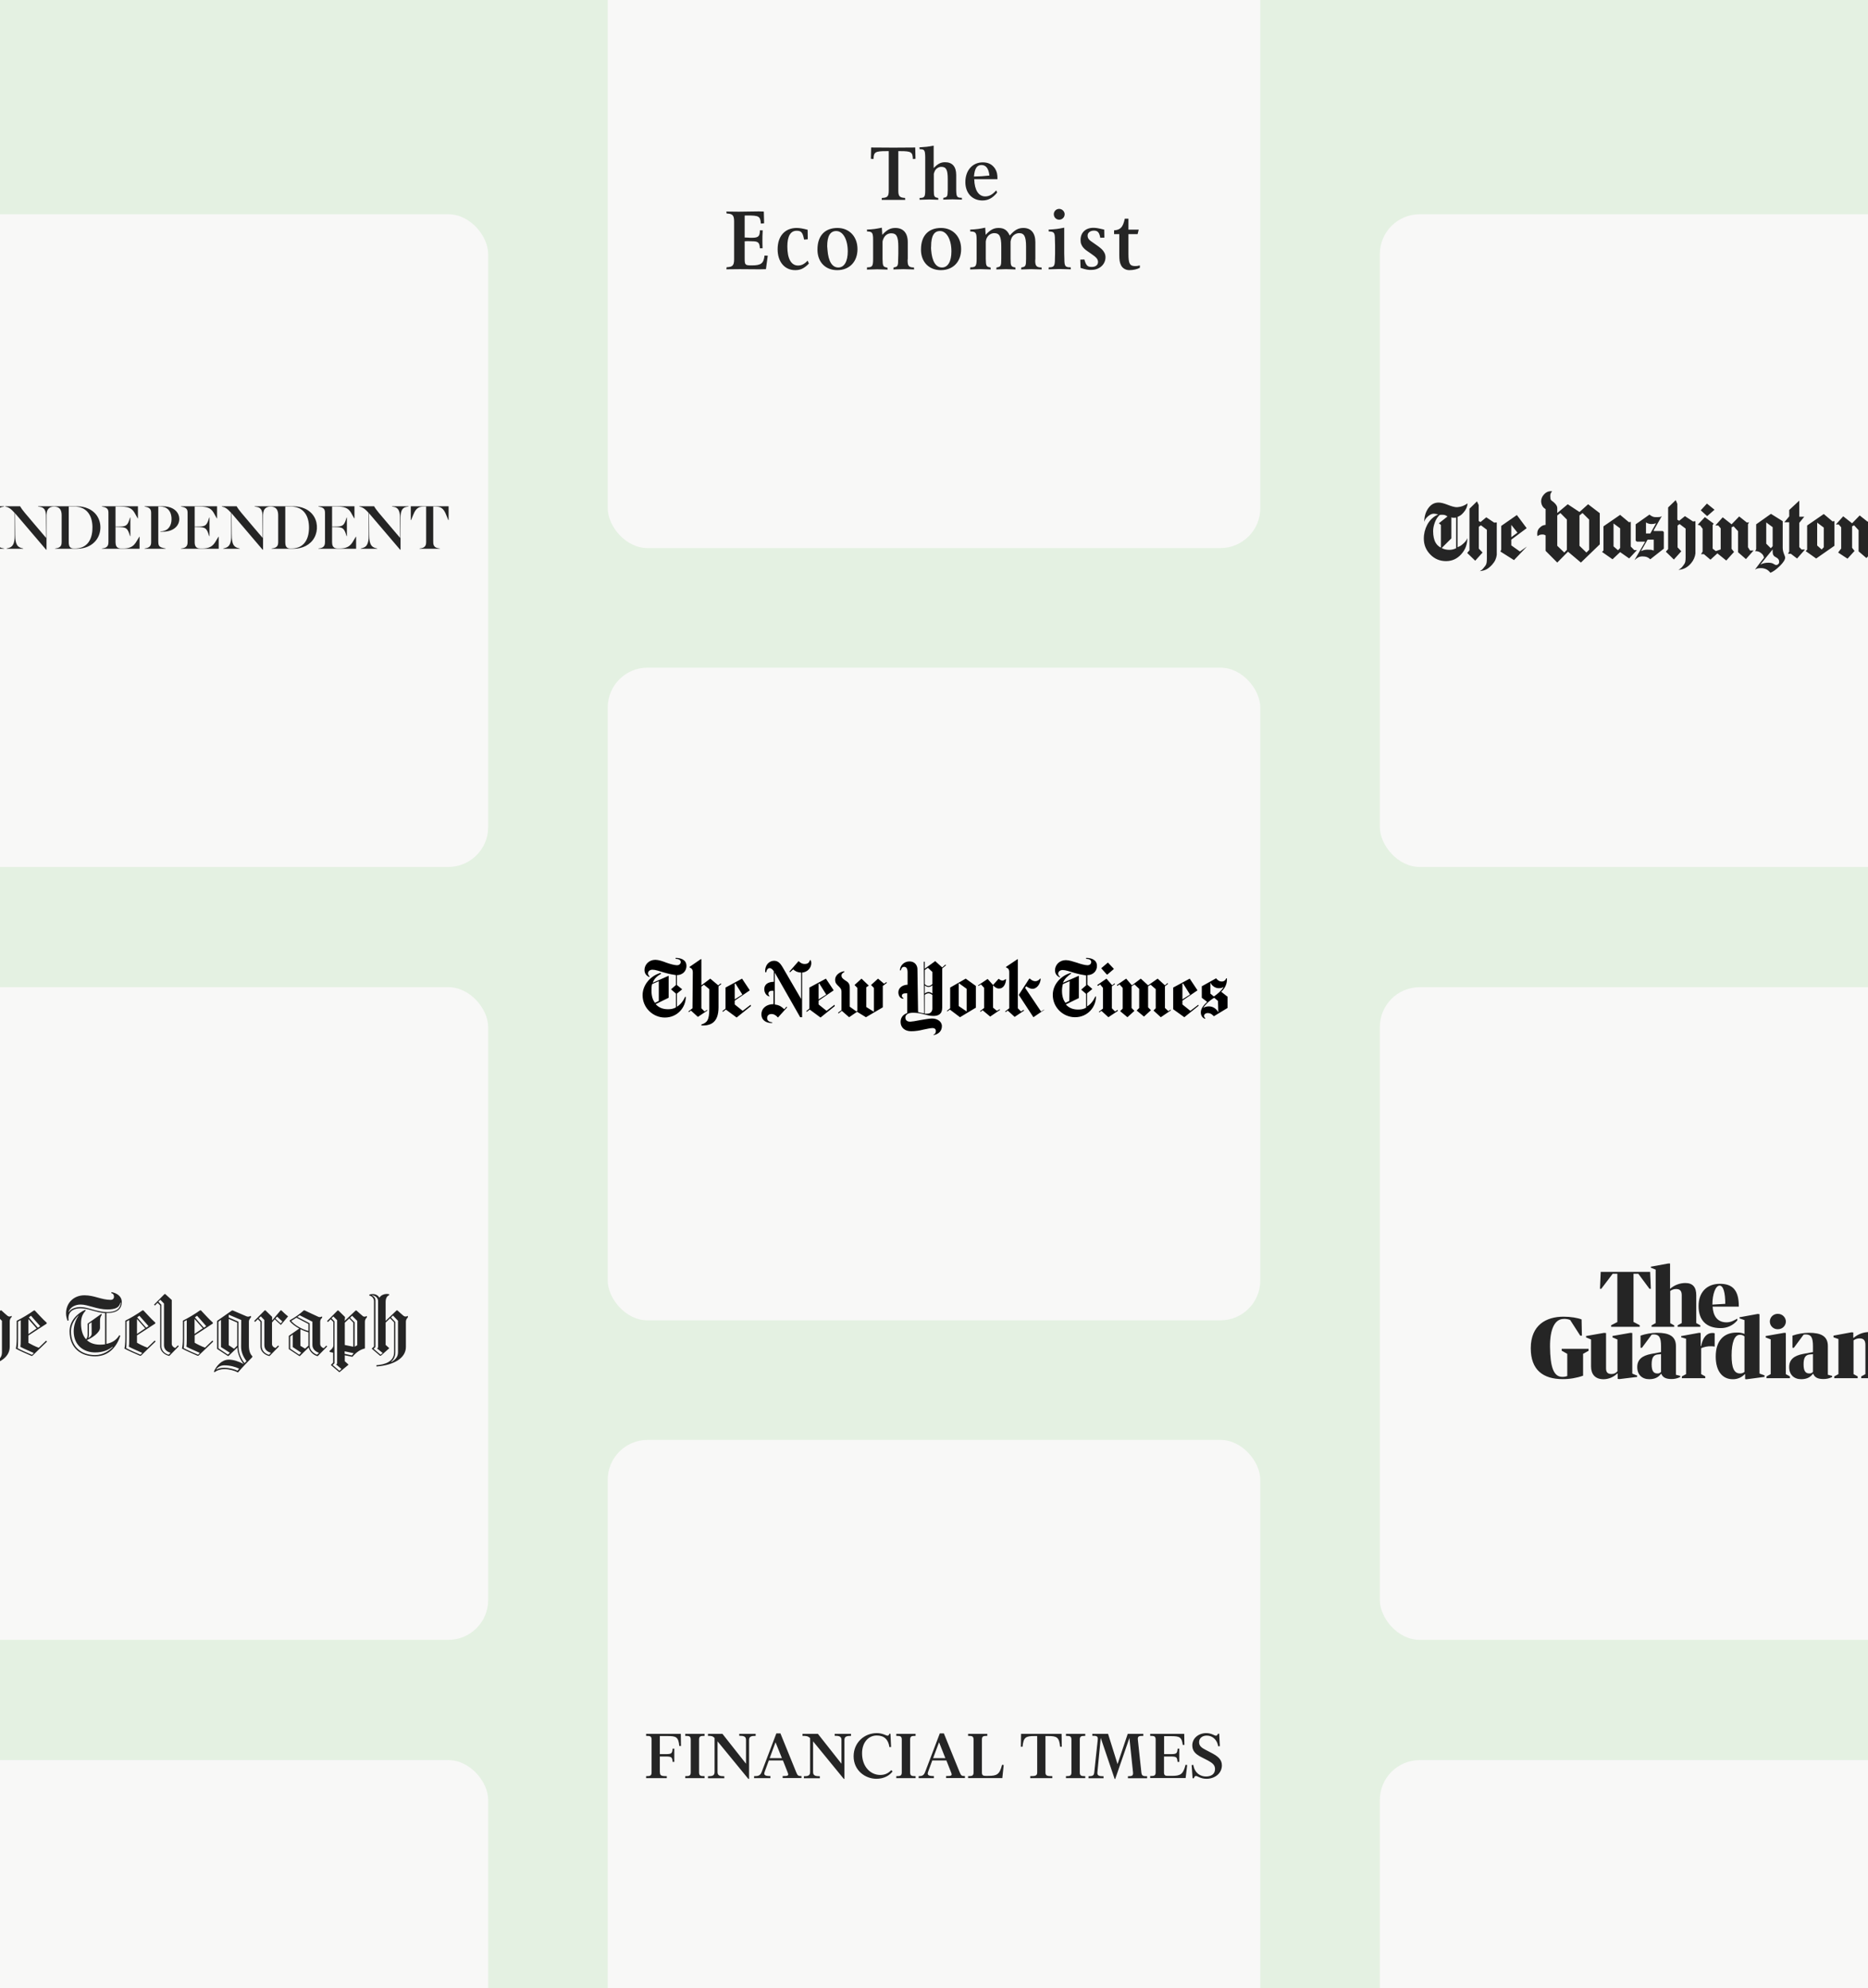 <svg width="375" height="399" viewBox="0 0 375 399" fill="none" xmlns="http://www.w3.org/2000/svg">
<rect x="0" y="0" width="375" height="399" fill="#808080" stroke="none"/>
<g clip-path="url(#clip0_15426_37257)">
<rect y="-1" width="375" height="400" fill="#E4F1E2"/>
<rect x="122" y="289" width="131" height="131" rx="8" fill="#F8F8F7"/>
<g clip-path="url(#clip1_15426_37257)">
<path fill-rule="evenodd" clip-rule="evenodd" d="M132.481 355.691C132.481 356.333 132.667 356.48 133.859 356.48V356.883H129.706V356.48C130.525 356.48 130.805 356.406 130.805 355.71V349.166C130.805 348.469 130.525 348.396 129.706 348.396V347.992H136.671L136.708 350.43H136.373C136.186 348.597 135.721 348.432 133.989 348.432H132.462V352.062H133.691C134.864 352.062 134.939 351.879 135.032 350.962H135.367V353.62H135.032C134.939 352.704 134.864 352.538 133.691 352.538H132.462V355.691H132.481H132.481ZM137.564 356.883V356.48C138.384 356.48 138.663 356.406 138.663 355.71V349.166C138.663 348.469 138.384 348.396 137.564 348.396V347.992H141.438V348.396C140.618 348.396 140.339 348.469 140.339 349.166V355.71C140.339 356.406 140.618 356.48 141.438 356.48V356.883H137.564H137.564ZM150.228 357.029L144.045 349.495V355.673C144.045 356.388 144.548 356.498 145.404 356.498V356.901H142.127V356.498C142.983 356.498 143.449 356.388 143.449 355.673V348.817C143.058 348.414 142.779 348.396 142.127 348.396V347.992H145.032L149.762 353.987V349.202C149.762 348.487 149.259 348.377 148.403 348.377V347.992H151.699V348.396C150.842 348.396 150.376 348.506 150.376 349.221V357.03H150.228V357.029ZM154.641 356.883H151.382V356.48C152.239 356.48 152.63 356.37 152.909 355.636L155.851 347.901H156.671L159.837 355.691C160.116 356.388 160.246 356.461 160.898 356.461V356.864H157.118V356.461C158.272 356.461 158.384 356.37 158.105 355.691L157.174 353.327H154.343L153.505 355.618C153.244 356.315 153.654 356.461 154.66 356.461V356.883H154.641ZM154.511 352.868H156.969L155.684 349.679L154.511 352.868ZM169.39 357.029L163.226 349.495V355.673C163.226 356.388 163.729 356.498 164.585 356.498V356.901H161.382V356.498C162.164 356.498 162.63 356.388 162.63 355.673V348.836C162.183 348.432 161.848 348.396 161.103 348.396V347.992H164.194L168.924 353.987V349.202C168.924 348.487 168.421 348.377 167.565 348.377V347.992H170.843V348.396C169.986 348.396 169.52 348.506 169.52 349.221V357.03H169.39V357.029ZM178.533 347.974H178.757L178.887 350.632L178.552 350.65C178.329 349.129 177.509 348.322 176.001 348.322C174.325 348.322 173.058 349.734 173.058 351.897C173.058 354.665 174.828 356.241 176.69 356.241C177.491 356.241 178.217 356.021 178.924 355.27L179.185 355.526C178.608 356.333 177.472 357.011 175.945 357.011C173.673 357.011 171.364 355.325 171.364 352.502C171.364 349.77 173.468 347.846 176.019 347.846C177.23 347.846 177.863 348.359 178.198 348.359C178.347 348.359 178.459 348.231 178.533 347.974ZM179.93 356.883V356.48C180.749 356.48 181.029 356.406 181.029 355.71V349.166C181.029 348.469 180.749 348.396 179.93 348.396V347.992H183.804V348.396C182.984 348.396 182.705 348.469 182.705 349.166V355.71C182.705 356.406 182.984 356.48 183.804 356.48V356.883H179.93ZM187.454 356.883H184.418V356.48C185.089 356.48 185.442 356.37 185.722 355.636L188.664 347.901H189.483L192.649 355.691C192.928 356.388 193.059 356.461 193.71 356.461V356.864H189.93V356.461C191.085 356.461 191.197 356.37 190.917 355.691L189.986 353.327H187.156L186.318 355.618C186.057 356.315 186.467 356.461 187.472 356.461V356.883H187.454ZM187.323 352.868H189.781L188.515 349.679L187.323 352.868ZM194.344 356.883V356.48C195.163 356.48 195.442 356.406 195.442 355.71V349.166C195.442 348.469 195.163 348.396 194.344 348.396V347.992H198.198V348.396C197.379 348.396 197.118 348.469 197.118 349.166V355.765C197.118 356.351 197.416 356.425 197.901 356.425H198.366C200.116 356.425 200.675 356.168 201.159 354.207L201.495 354.243L201.215 356.865H194.344V356.883V356.883ZM213.115 347.992L213.152 350.577H212.817C212.631 348.671 212.165 348.432 210.433 348.432H209.875V355.691C209.875 356.388 210.135 356.48 211.253 356.48V356.883H206.821V356.48C207.938 356.48 208.217 356.37 208.217 355.691V348.432H207.659C205.927 348.432 205.461 348.671 205.275 350.577H204.94L204.977 347.992H213.115ZM213.99 356.883V356.48C214.81 356.48 215.089 356.406 215.089 355.71V349.166C215.089 348.469 214.81 348.396 213.99 348.396V347.992H217.864V348.396C217.044 348.396 216.765 348.469 216.765 349.166V355.71C216.765 356.406 217.044 356.48 217.864 356.48V356.883H213.99ZM229.521 347.992V348.396C228.702 348.396 228.348 348.432 228.422 349.147L229.13 355.746C229.205 356.425 229.465 356.498 230.285 356.498V356.901H226.43V356.498C227.231 356.498 227.51 356.425 227.454 355.746L226.728 348.817L223.879 357.048H223.767L220.973 348.799L220.303 355.728C220.229 356.425 220.713 356.498 221.532 356.498V356.901H218.515V356.498C219.335 356.498 219.614 356.37 219.67 355.728L220.377 349.129C220.452 348.432 220.098 348.377 219.279 348.377V347.992H222.444L224.344 354.06L226.392 347.992H229.521L229.521 347.992ZM236.728 353.62H236.393C236.3 352.703 236.225 352.538 235.052 352.538H233.674V355.764C233.674 356.351 233.972 356.424 234.456 356.424H235.201C236.951 356.424 237.51 356.168 237.994 354.206L238.329 354.243L238.013 356.864H230.899V356.461C231.719 356.461 231.998 356.388 231.998 355.691V349.166C231.998 348.469 231.719 348.396 230.899 348.396V347.992H237.733L237.771 350.21H237.436C237.231 348.634 236.821 348.451 235.033 348.451H233.692V352.062H235.071C236.244 352.062 236.318 351.878 236.411 350.962H236.747V353.62H236.728L236.728 353.62ZM243.916 355.05C243.916 354.243 243.395 353.84 242.501 353.345L241.067 352.612C239.987 352.043 239.354 351.42 239.354 350.302C239.354 348.909 240.564 347.846 242.147 347.846C243.227 347.846 243.786 348.359 244.102 348.359C244.307 348.359 244.4 348.231 244.493 347.974H244.754L244.885 350.467L244.549 350.485C244.363 349.275 243.488 348.341 242.259 348.341C241.328 348.341 240.713 348.891 240.713 349.66C240.713 350.504 241.365 350.852 242.091 351.237L243.32 351.878C244.475 352.502 245.294 353.125 245.294 354.316C245.294 355.893 243.916 357.011 242.203 357.011C240.992 357.011 240.397 356.443 240.08 356.443C239.875 356.443 239.763 356.626 239.67 356.901H239.409L239.223 354.261L239.559 354.225C239.819 355.875 240.974 356.553 242.128 356.553C243.097 356.534 243.916 356.113 243.916 355.05L243.916 355.05Z" fill="#252525"/>
</g>
<rect x="122" y="134" width="131" height="131" rx="8" fill="#F8F8F7"/>
<g clip-path="url(#clip2_15426_37257)">
<path d="M137.802 193.856C137.802 192.576 136.59 192.256 135.634 192.256V192.448C136.208 192.448 136.654 192.64 136.654 193.088C136.654 193.344 136.463 193.728 135.889 193.728C135.442 193.728 134.485 193.472 133.784 193.216C132.955 192.896 132.189 192.64 131.551 192.64C130.276 192.64 129.383 193.6 129.383 194.688C129.383 195.648 130.084 195.968 130.339 196.096L130.403 195.968C130.276 195.84 130.084 195.712 130.084 195.328C130.084 195.072 130.339 194.624 130.977 194.624C131.551 194.624 132.317 194.88 133.337 195.2C134.23 195.456 135.187 195.648 135.697 195.712V197.696L134.741 198.528V198.592L135.697 199.424V202.176C135.187 202.496 134.613 202.56 134.103 202.56C133.146 202.56 132.317 202.304 131.615 201.536L134.23 200.256V195.84L131.041 197.248C131.296 196.416 131.998 195.84 132.699 195.456L132.636 195.264C130.722 195.776 129 197.568 129 199.744C129 202.304 131.105 204.224 133.465 204.224C136.016 204.224 137.675 202.176 137.675 200.064H137.547C137.164 200.896 136.59 201.664 135.889 202.048V199.424L136.909 198.592V198.528L135.889 197.696V195.712C136.845 195.712 137.802 195.072 137.802 193.856ZM132.253 200.896L131.488 201.28C131.041 200.704 130.786 199.936 130.786 198.848C130.786 198.4 130.786 197.888 130.914 197.504L132.253 196.928V200.896V200.896ZM139.014 202.368L138.185 203.008L138.312 203.136L138.695 202.816L140.098 204.096L142.012 202.816L141.948 202.688L141.438 203.008L140.8 202.368V198.016L141.31 197.632L142.395 198.528V202.432C142.395 204.864 141.884 205.248 140.8 205.632V205.824C142.586 205.888 144.244 205.312 144.244 202.176V197.952L144.818 197.504L144.691 197.376L144.181 197.76L142.586 196.416L140.8 197.76V192.512H140.672L138.44 194.048V194.176C138.695 194.304 139.078 194.432 139.078 195.136L139.014 202.368V202.368ZM150.686 201.664L149.092 202.88L147.497 201.6V200.832L150.495 198.784V198.72L148.964 196.416L145.648 198.208V202.432L145.01 202.944L145.137 203.072L145.711 202.624L147.88 204.224L150.75 201.92L150.686 201.664V201.664ZM147.497 200.576V197.44L147.625 197.376L149.028 199.616L147.497 200.576ZM162.869 193.28C162.869 193.088 162.805 192.896 162.742 192.704H162.614C162.423 193.216 162.168 193.472 161.53 193.472C160.956 193.472 160.573 193.152 160.318 192.896L158.468 195.008L158.596 195.136L159.234 194.56C159.616 194.88 159.935 195.136 160.828 195.2V200.512L157.065 194.048C156.746 193.536 156.299 192.832 155.406 192.832C154.386 192.832 153.493 193.728 153.621 195.136H153.812C153.876 194.752 154.067 194.304 154.514 194.304C154.832 194.304 155.151 194.624 155.343 194.944V197.056C154.195 197.056 153.429 197.568 153.429 198.528C153.429 199.04 153.684 199.808 154.45 200V199.872C154.322 199.744 154.258 199.616 154.258 199.424C154.258 199.104 154.514 198.848 154.96 198.848H155.279V201.536C153.939 201.536 152.855 202.304 152.855 203.584C152.855 204.8 153.876 205.376 155.024 205.312V205.184C154.322 205.12 154.003 204.8 154.003 204.352C154.003 203.776 154.386 203.52 154.896 203.52C155.406 203.52 155.853 203.84 156.172 204.224L158.022 202.176L157.894 202.048L157.448 202.56C156.746 201.92 156.363 201.728 155.534 201.6V195.2L160.637 204.16H161.019V195.2C161.976 195.136 162.869 194.368 162.869 193.28V193.28ZM167.525 201.664L165.931 202.88L164.336 201.6V200.832L167.334 198.784V198.72L165.803 196.416L162.486 198.208V202.432L161.849 202.944L161.976 203.072L162.55 202.624L164.719 204.224L167.589 201.92L167.525 201.664V201.664ZM164.336 200.576V197.44L164.464 197.376L165.867 199.616L164.336 200.576V200.576ZM177.922 197.12L177.476 197.44L176.264 196.416L174.861 197.696L175.435 198.272V203.072L173.904 202.112V198.144L174.414 197.824L172.947 196.416L171.544 197.696L172.118 198.272V202.88L171.926 203.008L170.587 202.048V198.208C170.587 197.312 170.141 197.056 169.63 196.736C169.184 196.416 168.929 196.224 168.929 195.776C168.929 195.392 169.311 195.2 169.503 195.072V194.944C168.992 194.944 167.653 195.456 167.653 196.672C167.653 197.312 167.972 197.568 168.291 197.888C168.61 198.208 168.929 198.464 168.929 199.04V202.752L168.227 203.264L168.355 203.392L168.992 202.88L170.459 204.16L172.054 203.072L173.84 204.16L177.221 202.176V197.888L178.05 197.248L177.922 197.12V197.12ZM189.786 193.6L189.148 194.176L187.745 192.896L185.64 194.432V193.024H185.449L185.512 203.392C185.321 203.392 184.747 203.264 184.301 203.136L184.173 194.496C184.173 193.856 183.726 192.96 182.578 192.96C181.43 192.96 180.665 193.856 180.665 194.752H180.856C180.92 194.368 181.111 194.048 181.494 194.048C181.877 194.048 182.196 194.304 182.196 195.136V197.632C181.048 197.696 180.346 198.336 180.346 199.168C180.346 199.68 180.601 200.448 181.366 200.448V200.32C181.111 200.192 181.048 200 181.048 199.872C181.048 199.488 181.366 199.36 181.877 199.36H182.132V203.328C181.175 203.648 180.792 204.352 180.792 205.12C180.792 206.208 181.622 206.976 182.897 206.976C183.79 206.976 184.556 206.848 185.321 206.656C185.959 206.528 186.788 206.336 187.171 206.336C187.681 206.336 187.872 206.592 187.872 206.912C187.872 207.36 187.681 207.552 187.426 207.616V207.744C188.446 207.552 189.084 206.912 189.084 205.952C189.084 204.992 188.128 204.416 187.107 204.416C186.597 204.416 185.512 204.608 184.747 204.736C183.854 204.928 182.961 205.056 182.706 205.056C182.259 205.056 181.749 204.864 181.749 204.224C181.749 203.712 182.196 203.264 183.28 203.264C183.854 203.264 184.556 203.328 185.257 203.52C186.023 203.712 186.724 203.904 187.362 203.904C188.319 203.904 189.148 203.584 189.148 202.24V194.368L189.914 193.728L189.786 193.6V193.6ZM187.171 197.504C186.979 197.696 186.724 197.888 186.405 197.888C186.086 197.888 185.768 197.696 185.64 197.504V194.688L186.278 194.24L187.171 195.072V197.504ZM187.171 199.424C187.043 199.296 186.724 199.104 186.405 199.104C186.086 199.104 185.768 199.296 185.64 199.424V197.76C185.768 197.888 186.086 198.08 186.405 198.08C186.724 198.08 187.043 197.888 187.171 197.76V199.424ZM187.171 202.432C187.171 202.944 186.852 203.456 186.15 203.456H185.64V199.68C185.768 199.552 186.086 199.36 186.405 199.36C186.724 199.36 186.979 199.552 187.171 199.68V202.432V202.432ZM195.909 197.888L193.868 196.416L190.743 198.208V202.368L190.105 202.88L190.169 203.008L190.679 202.624L192.72 204.16L195.909 202.24V197.888V197.888ZM192.465 201.92V197.312L194.059 198.464V203.008L192.465 201.92V201.92ZM201.969 196.544H201.841C201.65 196.672 201.458 196.8 201.267 196.8C201.012 196.8 200.693 196.672 200.565 196.48H200.438L199.354 197.696L198.269 196.48L196.356 197.76L196.419 197.888L196.93 197.568L197.568 198.272V202.304L196.738 202.944L196.866 203.072L197.249 202.752L198.779 204.032L200.757 202.688L200.693 202.56L200.119 202.88L199.354 202.24V197.76C199.672 198.08 200.055 198.4 200.502 198.4C201.395 198.464 201.905 197.568 201.969 196.544V196.544ZM209.623 202.688L207.454 204.16L204.52 199.68L206.625 196.416H206.752C207.008 196.672 207.39 196.928 207.837 196.928C208.283 196.928 208.602 196.672 208.794 196.416H208.921C208.857 197.696 207.964 198.464 207.326 198.464C206.689 198.464 206.37 198.144 205.987 197.952L205.796 198.272L208.985 203.008L209.623 202.624V202.688V202.688ZM202.606 202.368L201.777 203.008L201.905 203.136L202.288 202.816L203.691 204.096L205.604 202.816L205.477 202.688L204.966 203.008L204.329 202.368V192.512H204.265L201.969 194.048V194.176C202.224 194.304 202.606 194.368 202.606 195.136V202.368V202.368ZM220.211 193.856C220.211 192.576 218.999 192.256 218.042 192.256V192.448C218.616 192.448 219.063 192.64 219.063 193.088C219.063 193.344 218.871 193.728 218.297 193.728C217.851 193.728 216.894 193.472 216.192 193.216C215.363 192.96 214.598 192.704 213.96 192.704C212.684 192.704 211.791 193.664 211.791 194.752C211.791 195.712 212.493 196.032 212.748 196.16L212.812 196.032C212.621 195.904 212.429 195.776 212.429 195.392C212.429 195.136 212.684 194.688 213.322 194.688C213.896 194.688 214.662 194.944 215.682 195.264C216.575 195.52 217.532 195.712 218.042 195.776V197.76L217.085 198.592V198.656L218.042 199.488V202.24C217.532 202.56 216.958 202.624 216.448 202.624C215.491 202.624 214.662 202.368 213.96 201.6L216.575 200.32V195.84L213.386 197.248C213.705 196.416 214.406 195.84 215.044 195.392L214.981 195.264C213.067 195.776 211.345 197.504 211.345 199.68C211.345 202.24 213.45 204.16 215.81 204.16C218.361 204.16 220.019 202.112 220.019 200H219.892C219.509 200.832 218.935 201.6 218.234 201.984V199.36L219.254 198.528V198.464L218.297 197.632V195.712C219.254 195.712 220.211 195.072 220.211 193.856V193.856ZM214.662 200.896L213.896 201.28C213.45 200.704 213.195 199.936 213.195 198.848C213.195 198.4 213.258 197.888 213.386 197.504L214.725 196.928L214.662 200.896V200.896ZM222.443 193.216H222.379L221.104 194.304V194.368L222.188 195.584H222.316L223.591 194.496V194.432L222.443 193.216V193.216ZM224.357 202.688L223.846 203.008L223.209 202.368V197.952L223.846 197.504L223.719 197.376L223.272 197.76L222.124 196.416L220.275 197.696L220.402 197.888L220.849 197.568L221.423 198.272V202.432L220.594 203.072L220.657 203.2L221.104 202.88L222.507 204.16L224.421 202.88L224.357 202.688V202.688ZM235.009 202.624L234.562 202.944L233.861 202.304V197.952L234.498 197.44L234.371 197.312L233.861 197.76L232.394 196.416L230.48 197.76L229.013 196.416L227.227 197.76L226.079 196.416L224.229 197.696L224.293 197.888L224.739 197.568L225.377 198.272V202.432L224.867 202.944L226.334 204.16L227.737 202.88L227.163 202.304V197.952L227.737 197.568L228.694 198.464V202.304L228.184 202.816L229.651 204.032L231.054 202.752L230.48 202.176V197.952L230.99 197.632L232.011 198.528V202.368L231.564 202.816L233.031 204.16L235.009 202.816V202.624V202.624ZM240.558 201.664L238.963 202.88L237.369 201.6V200.832L240.366 198.784V198.72L238.836 196.416L235.519 198.208V202.56L237.751 204.16L240.622 201.856L240.558 201.664V201.664ZM237.369 200.576V197.44L237.496 197.376L238.899 199.616L237.369 200.576V200.576ZM246.362 200L245.15 199.04C245.979 198.336 246.298 197.376 246.298 196.736V196.352H246.171C246.043 196.672 245.788 196.992 245.278 196.992C244.768 196.992 244.449 196.736 244.13 196.352L241.259 197.952V200.256L242.344 201.088C241.259 202.048 241.068 202.688 241.068 203.2C241.068 203.84 241.387 204.288 241.897 204.48L241.961 204.352C241.834 204.224 241.706 204.16 241.706 203.84C241.706 203.648 241.961 203.328 242.471 203.328C243.109 203.328 243.492 203.776 243.683 203.968L246.426 202.304V200H246.362V200ZM245.661 198.08C245.214 198.848 244.257 199.616 243.683 200L242.982 199.424V197.184C243.237 197.824 243.938 198.336 244.64 198.336C245.086 198.336 245.342 198.272 245.661 198.08V198.08ZM244.576 203.2C244.257 202.496 243.492 201.984 242.726 201.984C242.535 201.984 242.025 201.984 241.515 202.304C241.834 201.792 242.663 200.896 243.747 200.256L244.512 200.896L244.576 203.2V203.2Z" fill="black"/>
</g>
<rect x="122" y="-21" width="131" height="131" rx="8" fill="#F8F8F7"/>
<g clip-path="url(#clip3_15426_37257)">
<path fill-rule="evenodd" clip-rule="evenodd" d="M183.73 29.602L183.787 31.881L183.25 31.909C183.222 30.53 182.91 30.334 180.79 30.334H180.338V38.296C180.338 39.393 180.621 39.674 181.695 39.731L181.723 40.124C180.705 40.124 179.914 40.124 179.405 40.124C178.896 40.124 178.076 40.124 177.002 40.124L177.03 39.731C178.133 39.703 178.415 39.421 178.415 38.296V30.334H177.878C175.701 30.334 175.39 30.53 175.362 31.909L174.825 31.881L174.881 29.602C176.86 29.602 178.359 29.63 179.376 29.63C180.338 29.63 181.808 29.602 183.73 29.602ZM184.607 39.731C185.597 39.731 185.738 39.534 185.738 38.155V31.515C185.709 30.137 185.597 29.94 184.607 29.94L184.579 29.574C185.907 29.489 186.218 29.461 187.434 29.236V33.738C188.226 32.894 188.848 32.556 189.724 32.556C191.166 32.556 191.958 33.428 191.958 35.117V38.127C191.986 39.505 192.099 39.703 193.089 39.703L193.117 40.068C192.269 40.04 191.619 40.012 191.194 40.012C190.77 40.012 190.177 40.04 189.357 40.068L189.385 39.703C190.177 39.59 190.233 39.449 190.261 38.127V35.932C190.261 34.075 189.95 33.485 188.961 33.485C188.452 33.485 187.887 33.822 187.66 34.329C187.576 34.498 187.519 34.694 187.462 34.891C187.462 34.976 187.462 35.032 187.462 35.06V38.155C187.462 39.449 187.547 39.618 188.339 39.731L188.367 40.096C187.547 40.068 186.925 40.04 186.529 40.04C186.105 40.04 185.455 40.068 184.607 40.096V39.731ZM195.52 35.426C196.877 35.398 197.273 35.37 198.63 35.229C198.461 33.794 197.923 33.119 197.019 33.119C196.114 33.119 195.662 33.822 195.52 35.426ZM200.185 38.633C199.281 39.759 198.376 40.237 197.216 40.237C195.181 40.237 193.795 38.746 193.795 36.551C193.795 34.188 195.237 32.584 197.301 32.584C198.404 32.584 199.196 33.006 199.761 33.85C200.128 34.469 200.242 34.891 200.242 35.961H195.577C195.633 38.155 196.453 39.421 197.782 39.421C198.574 39.421 199.252 39.055 199.987 38.211L200.185 38.633ZM145.874 53.629C147.061 53.601 147.372 53.264 147.372 52.054V44.429C147.372 43.219 147.061 42.882 145.874 42.854L145.817 42.46L148.333 42.488L152.291 42.432L153.337 42.46L153.394 44.823L152.744 44.879C152.631 43.388 152.348 43.248 150.03 43.248H149.662L149.492 43.276V47.665C149.803 47.665 150.058 47.693 150.199 47.693C150.454 47.721 150.708 47.721 150.963 47.721C152.235 47.721 152.546 47.44 152.546 46.23H153.111C153.055 47.186 153.055 47.693 153.055 48.171C153.055 48.565 153.055 49.099 153.083 49.831H152.546C152.489 48.678 152.207 48.424 150.991 48.424L150.114 48.396L149.492 48.424V51.828C149.492 53.207 149.577 53.264 150.963 53.264C152.772 53.264 153.309 52.87 153.479 51.294L154.129 51.322L153.762 54.023L152.489 54.051L148.503 54.023L145.817 54.051L145.874 53.629ZM162.385 52.898C161.452 53.854 160.717 54.22 159.642 54.22C157.494 54.22 156.108 52.532 156.108 50.028C156.108 47.383 157.578 45.752 159.925 45.752C160.547 45.752 161.169 45.864 162.13 46.117L162.159 48.03L161.423 48.087C161.141 46.652 160.858 46.314 159.925 46.314C158.709 46.314 158.059 47.383 158.059 49.465C158.059 51.913 158.822 53.292 160.208 53.292C160.914 53.292 161.508 52.982 162.13 52.307L162.385 52.898ZM166.117 50.141C166.286 52.447 167.05 53.685 168.294 53.685C169.481 53.685 170.188 52.476 170.188 50.45C170.188 48.059 169.227 46.37 167.87 46.37C166.682 46.37 166.06 47.355 166.06 49.409C166.088 49.634 166.088 49.887 166.117 50.141ZM164.109 50.309V50.056C164.109 47.299 165.608 45.752 168.124 45.752C170.471 45.752 172.139 47.468 172.139 50C172.139 52.532 170.527 54.22 168.068 54.22C165.749 54.22 164.194 52.673 164.109 50.309ZM174.061 53.657C175.136 53.657 175.277 53.432 175.277 51.913V48.171C175.277 46.68 175.107 46.483 174.061 46.455L174.033 46.089C175.446 46.005 175.786 45.948 177.03 45.695L177.115 47.13C178.048 46.117 178.754 45.752 179.744 45.752C181.327 45.752 182.232 46.764 182.232 48.593V51.941C182.204 52.082 182.204 52.194 182.204 52.335C182.204 53.376 182.486 53.685 183.476 53.685L183.504 54.079C182.543 54.051 181.836 54.023 181.356 54.023C180.903 54.023 180.225 54.051 179.348 54.079L179.376 53.685C180.225 53.545 180.309 53.404 180.309 51.941L180.338 50.956V49.522C180.338 47.468 179.97 46.821 178.924 46.821C178.274 46.821 177.737 47.158 177.426 47.749C177.284 48.002 177.171 48.368 177.171 48.537V51.969C177.2 53.404 177.256 53.573 178.133 53.714L178.189 54.108C177.284 54.079 176.577 54.051 176.125 54.051C175.644 54.051 174.938 54.079 174.033 54.108L174.061 53.657ZM186.925 50.141C187.095 52.447 187.858 53.685 189.102 53.685C190.29 53.685 190.997 52.476 190.997 50.45C190.997 48.059 190.035 46.37 188.707 46.37C187.519 46.37 186.925 47.355 186.925 49.409C186.897 49.634 186.897 49.887 186.925 50.141ZM184.89 50.309V50.056C184.89 47.299 186.388 45.752 188.904 45.752C191.279 45.752 192.947 47.468 192.947 50C192.947 52.532 191.336 54.22 188.876 54.22C186.558 54.22 184.975 52.673 184.89 50.309ZM194.785 53.657C195.888 53.657 196.057 53.432 196.057 51.913V48.171C196.057 46.68 195.888 46.483 194.785 46.455L194.757 46.089C196.199 46.005 196.538 45.948 197.782 45.695L197.867 47.13C198.8 46.117 199.507 45.752 200.468 45.752C201.57 45.752 202.221 46.202 202.701 47.271C203.691 46.145 204.426 45.752 205.444 45.752C206.999 45.752 207.847 46.792 207.847 48.593V51.941C207.847 52.082 207.819 52.194 207.819 52.335C207.819 53.376 208.101 53.685 209.091 53.685L209.119 54.079C208.158 54.051 207.451 54.023 206.999 54.023C206.546 54.023 205.896 54.051 204.991 54.079L205.02 53.685C205.896 53.545 205.981 53.404 205.981 51.941V49.493C205.981 47.468 205.614 46.792 204.596 46.792C204.002 46.792 203.38 47.158 203.097 47.721C203.012 47.918 202.928 48.115 202.899 48.34C202.871 48.424 202.871 48.481 202.871 48.509V51.941C202.871 53.376 202.956 53.545 203.832 53.685L203.86 54.079C202.984 54.051 202.362 54.023 201.938 54.023C201.514 54.023 200.864 54.051 200.015 54.079L200.044 53.685C200.92 53.545 201.005 53.404 201.005 51.941V49.493C201.005 47.468 200.637 46.792 199.62 46.792C198.998 46.792 198.432 47.13 198.121 47.721C197.98 47.974 197.895 48.34 197.895 48.509V51.941C197.923 53.376 197.98 53.545 198.856 53.685L198.885 54.079C197.98 54.051 197.33 54.023 196.877 54.023C196.396 54.023 195.69 54.051 194.757 54.079L194.785 53.657ZM211.551 42.994C211.551 42.403 212.031 41.925 212.625 41.925C213.219 41.925 213.728 42.432 213.728 42.994C213.728 43.613 213.247 44.092 212.625 44.092C212.031 44.092 211.551 43.613 211.551 42.994ZM213.643 45.695V50.928L213.671 51.913C213.671 53.432 213.812 53.657 214.943 53.657L214.972 54.051C213.954 54.023 213.219 53.995 212.71 53.995C212.229 53.995 211.494 54.023 210.505 54.051L210.533 53.657C211.607 53.657 211.777 53.432 211.777 51.913L211.805 50.928V49.212L211.777 48.171C211.777 46.68 211.636 46.483 210.533 46.455L210.505 46.089C211.975 46.005 212.342 45.948 213.643 45.695ZM216.923 53.77L216.866 52.11L217.686 52.082C218.053 53.32 218.308 53.573 219.184 53.573C219.948 53.573 220.428 53.179 220.428 52.588C220.428 52.025 220.089 51.632 219.043 50.928C218.534 50.563 218.166 50.337 217.969 50.169C217.544 49.831 217.233 49.465 217.064 49.015C216.951 48.762 216.923 48.481 216.923 48.143C216.923 46.68 217.94 45.723 219.467 45.723C220.033 45.723 220.372 45.78 221.672 46.089L221.701 47.693L220.881 47.721C220.683 46.652 220.372 46.286 219.608 46.286C218.873 46.286 218.336 46.708 218.336 47.271C218.336 47.834 218.591 48.171 219.439 48.706C220.202 49.212 220.796 49.662 221.192 50.028C221.644 50.478 221.927 51.013 221.927 51.632C221.927 53.066 220.711 54.164 219.156 54.164C218.562 54.22 217.969 54.108 216.923 53.77ZM223.651 46.23C224.952 46.145 225.433 45.583 225.8 43.895H226.535V46.089H228.599L228.373 46.989H226.535V50.956C226.535 52.926 226.79 53.404 227.92 53.404C228.175 53.404 228.429 53.376 228.825 53.264V53.742C228.26 54.051 227.496 54.22 226.705 54.22C225.97 54.22 225.319 53.826 225.037 53.207C224.782 52.701 224.697 52.194 224.697 51.125V46.989H223.651V46.23Z" fill="#252525"/>
</g>
<rect x="-33" y="198.131" width="131" height="131" rx="8" fill="#F8F8F7"/>
<g clip-path="url(#clip4_15426_37257)">
<path d="M-0.917 273.388C-0.251 272.952 0.392 272.448 0.392 271.438V265.108L-0.619 264.053L-1.009 264.443L-0.136 265.36V271.415C-0.136 272.264 -0.435 272.883 -0.963 273.296L-0.917 273.388ZM-4.8 259.993V260.062C-4.501 260.177 -4.156 260.475 -4.156 261.048V270.383L-4.524 270.75L-3.123 271.943L-2.709 271.599L-3.835 270.682L-3.628 270.498V261.14C-3.628 260.406 -4.294 260.039 -4.8 259.993ZM-3.95 274.03C-2.158 273.892 -0.389 273.296 -0.389 271.392V265.429L-1.193 264.626L-2.089 265.498V269.971L-1.354 270.636L-3.054 272.149H-3.215L-4.869 270.727L-4.409 270.291V261.163C-4.409 260.475 -4.983 260.108 -5.351 260.039V259.879C-5.19 259.787 -4.937 259.741 -4.616 259.741C-4.042 259.741 -3.513 260.085 -3.352 260.452H-3.306C-2.962 259.947 -2.411 259.741 -1.882 259.718C-1.721 259.718 -1.538 259.741 -1.354 259.787V259.97C-1.652 260.062 -2.089 260.429 -2.089 261.324V265.108L0.116 262.998H0.277C0.438 263.158 1.403 264.03 1.587 264.145C1.678 264.191 1.793 264.236 1.885 264.236C2.069 264.236 2.184 264.168 2.345 264.099V264.328C2.161 264.489 1.954 264.787 1.954 265.154V270.314C1.954 272.608 -0.55 273.984 -3.95 274.237C-3.95 274.283 -3.95 274.03 -3.95 274.03ZM6.227 264.076L5.79 264.397C6.296 264.993 6.962 265.773 7.605 266.484L8.065 266.163C7.399 265.452 6.755 264.672 6.227 264.076ZM5.698 267.746L7.352 266.622C6.778 265.957 6.181 265.292 5.698 264.741V267.746ZM6.778 271.553C5.79 271.094 4.895 270.75 4.09 270.314C4.136 270.016 4.159 269.672 4.159 268.709V264.97L3.631 265.246V268.732C3.631 269.695 3.608 270.314 3.539 270.59C4.32 271.026 5.423 271.484 6.434 271.92L6.778 271.553ZM3.355 265.085C4.343 264.603 5.813 263.732 6.801 263.021H6.985C7.628 263.686 8.57 264.764 9.374 265.475V265.658L5.698 268.044V269.512C6.089 269.741 7.146 270.291 7.789 270.498L9.259 269.076L9.443 269.259L6.479 272.127H6.296C5.308 271.691 3.999 271.14 3.172 270.682C3.263 270.383 3.355 269.604 3.355 268.663V265.085ZM78.588 273.365C79.254 272.929 79.897 272.425 79.897 271.415V265.085L78.887 264.03L78.496 264.42L79.369 265.337V271.392C79.369 272.241 79.047 272.86 78.542 273.273C78.542 273.296 78.588 273.365 78.588 273.365ZM74.729 259.97L74.706 260.039C75.004 260.154 75.372 260.452 75.372 261.025V270.337L75.004 270.704L76.406 271.897L76.819 271.553L75.694 270.636L75.9 270.452V261.117C75.877 260.383 75.211 260.016 74.729 259.97ZM75.556 274.007C77.347 273.87 79.116 273.273 79.116 271.37V265.406L78.312 264.58L77.416 265.452V269.925L78.152 270.59L76.452 272.104H76.291L74.614 270.682L75.073 270.246V261.14C75.073 260.452 74.499 260.085 74.132 260.016V259.856C74.292 259.764 74.545 259.718 74.867 259.718C75.441 259.718 75.969 260.062 76.13 260.429H76.176C76.52 259.924 77.072 259.718 77.6 259.695C77.761 259.695 77.945 259.718 78.129 259.764V259.947C77.83 260.039 77.416 260.406 77.416 261.301V265.108L79.622 262.998H79.782C79.943 263.158 80.908 264.03 81.092 264.145C81.184 264.191 81.299 264.236 81.414 264.236C81.597 264.236 81.735 264.168 81.873 264.099V264.42C81.689 264.58 81.483 264.879 81.483 265.246V270.337C81.483 272.631 78.979 274.007 75.579 274.26L75.556 274.007ZM27.981 264.076L27.545 264.397C28.05 264.993 28.716 265.773 29.359 266.484L29.819 266.163C29.176 265.452 28.51 264.649 27.981 264.076ZM27.499 267.723L29.153 266.599C28.578 265.934 27.981 265.269 27.499 264.718V267.723ZM28.555 271.53C27.568 271.071 26.672 270.727 25.868 270.291C25.914 269.993 25.937 269.649 25.937 268.686V264.947L25.408 265.223V268.709C25.408 269.672 25.385 270.291 25.316 270.567C26.097 271.003 27.2 271.461 28.211 271.897L28.555 271.53ZM25.155 265.062C26.143 264.58 27.614 263.709 28.601 262.998H28.785C29.428 263.663 30.37 264.741 31.174 265.452V265.636L27.499 268.021V269.489C27.866 269.718 28.946 270.269 29.589 270.475L31.059 269.053L31.243 269.236L28.28 272.104H28.096C27.085 271.668 25.799 271.117 24.972 270.659C25.064 270.36 25.155 269.604 25.155 268.64V265.062ZM34.252 271.507C33.586 271.324 32.92 270.888 32.92 269.971V261.622L32.185 260.865L31.794 261.255L32.392 261.874V270.177C32.392 271.117 33.15 271.714 33.862 271.897L34.252 271.507ZM34.482 260.911V269.741C34.482 270.108 34.85 270.475 35.194 270.544L35.723 270.016L35.883 270.2L34 272.127H33.908C33.196 271.966 32.162 271.324 32.162 270.223V262.012L31.634 261.484L31.082 262.035L30.922 261.851L33.035 259.718H33.173L34.482 260.911ZM39.559 264.076L39.123 264.397C39.628 264.993 40.294 265.773 40.937 266.484L41.397 266.163C40.754 265.429 40.087 264.649 39.559 264.076ZM39.053 267.723L40.707 266.599C40.133 265.934 39.536 265.269 39.053 264.718V267.723ZM40.11 271.53C39.123 271.071 38.227 270.727 37.423 270.291C37.468 269.993 37.491 269.649 37.491 268.686V264.947L36.963 265.223V268.709C36.963 269.672 36.94 270.291 36.871 270.567C37.652 271.003 38.755 271.461 39.766 271.897L40.11 271.53ZM36.711 265.062C37.698 264.58 39.168 263.709 40.156 262.998H40.34C40.983 263.663 41.925 264.741 42.729 265.452V265.636L39.077 268.021V269.489C39.444 269.718 40.524 270.269 41.167 270.475L42.637 269.053L42.821 269.236L39.834 272.104H39.651C38.663 271.668 37.354 271.117 36.527 270.659C36.618 270.36 36.711 269.604 36.711 268.64V265.062ZM55.295 264.649C55.593 264.925 56.007 265.314 56.351 265.613L56.696 265.223C56.374 264.925 55.869 264.512 55.639 264.259C55.616 264.236 55.295 264.649 55.295 264.649ZM54.399 271.507C53.71 271.324 53.066 270.888 53.066 269.971V264.925L52.354 264.191L51.941 264.58L52.538 265.2V270.2C52.538 271.14 53.296 271.737 54.008 271.92L54.399 271.507ZM54.606 265.429V269.764C54.606 270.154 54.95 270.475 55.318 270.544L55.846 270.039L56.007 270.223L54.123 272.149H54.008C53.296 271.989 52.285 271.347 52.285 270.246V265.292L51.757 264.764L51.206 265.314L51.022 265.131L53.135 262.998H53.296L54.628 264.305V265.016L56.328 262.998H56.489C56.834 263.342 57.362 263.847 57.822 264.191V264.214L56.397 265.911H56.374C55.984 265.567 55.455 265.085 55.157 264.787C55.111 264.81 54.606 265.429 54.606 265.429ZM61.911 270.085V267.402C61.382 267.264 60.831 267.035 60.303 266.782V270.108L61.244 270.682L61.911 270.085ZM64.047 271.53C63.404 271.301 62.715 270.819 62.715 269.925V265.269L60.164 263.984C60.096 264.03 59.797 264.236 59.705 264.305L62.163 265.59V270.108C62.163 270.98 62.967 271.645 63.633 271.897L64.047 271.53ZM61.911 267.126V265.727L59.498 264.466C59.315 264.603 58.671 264.993 58.465 265.108C59.039 265.865 60.532 266.782 61.911 267.126ZM60.463 271.484L58.763 270.36V267.86L58.258 268.25V270.682L60.073 271.897C60.073 271.874 60.463 271.484 60.463 271.484ZM60.027 272.127L57.983 270.773V268.113C58.488 267.746 59.567 267.012 60.073 266.645C59.269 266.209 58.58 265.681 58.166 265.177V264.993C59.384 264.305 60.257 263.663 60.992 262.998H61.152C61.152 262.998 63.656 264.191 63.794 264.236C63.932 264.305 64.024 264.351 64.162 264.351C64.346 264.351 64.483 264.305 64.667 264.214V264.489C64.483 264.626 64.277 264.879 64.277 265.269V269.741C64.277 270.2 64.69 270.521 64.989 270.59L65.517 270.062L65.678 270.246L63.794 272.172H63.679C62.944 271.966 62.117 271.255 61.979 270.429L60.164 272.195C60.142 272.149 60.027 272.149 60.027 272.127ZM47.622 270.085V265.452L45.922 264.718V269.993L46.979 270.704L47.622 270.085ZM48.426 264.925L45.922 263.869V264.42L47.875 265.269V270.36C47.875 271.461 48.357 272.654 49.092 273.571L49.483 273.182C48.84 272.333 48.403 271.392 48.403 270.291L48.426 264.925ZM45.739 271.874L46.152 271.507L44.36 270.36V264.902L43.855 265.269V270.613L45.739 271.874ZM45.026 274.03C44.36 274.03 43.786 274.328 43.441 274.787V274.879C43.832 274.649 44.291 274.512 45.026 274.512C45.899 274.512 47.025 274.764 47.668 275.108L48.013 274.695C47.254 274.328 46.175 274.03 45.026 274.03ZM43.579 270.727V265.108L46.566 263.021H46.749C47.323 263.273 49.253 264.076 49.483 264.191C49.575 264.214 49.689 264.259 49.804 264.259C49.988 264.259 50.172 264.191 50.379 264.099V264.42C50.195 264.58 49.965 264.925 49.965 265.2V269.971C49.965 271.094 50.195 271.737 50.654 272.195V272.379C49.988 273.044 48.472 274.604 47.806 275.429H47.691C47.048 275.062 45.945 274.787 45.049 274.787C44.383 274.787 43.648 274.97 43.074 275.406L42.936 275.292C43.441 274.099 44.544 272.883 45.945 272.883C46.818 272.883 47.967 273.25 48.931 273.778C48.265 273.021 47.668 271.622 47.645 270.452L45.876 272.149H45.739L43.579 270.727ZM70.272 264.489L71.191 265.383V270.291L71.72 269.993V265.108L70.686 264.076L70.272 264.489ZM70.64 272.035C70.732 271.897 70.915 271.714 71.007 271.599L69.192 271.209V271.714L70.64 272.035ZM70.915 270.291V265.452L70.112 264.626L69.216 265.475V269.948C69.606 270.039 70.709 270.246 70.915 270.291ZM67.148 273.617L66.781 273.961L68.136 275.131L68.549 274.764L67.493 273.87L67.677 273.686V264.97L66.918 264.214L66.551 264.58L67.148 265.2V273.617ZM69.192 265.108L71.398 263.021H71.559C71.72 263.181 72.73 264.076 72.891 264.191C72.983 264.236 73.098 264.259 73.19 264.259C73.374 264.259 73.511 264.191 73.649 264.122V264.42C73.465 264.558 73.259 264.879 73.259 265.246V270.636C72.317 270.865 71.559 271.37 70.755 272.31H70.686L69.216 272.012V273.205L69.974 273.892L68.182 275.383H68.09L66.413 273.961L66.872 273.48V271.484C66.689 271.438 66.344 271.392 66.183 271.347V271.094C66.39 271.003 66.918 270.498 66.918 270.062V265.314L66.39 264.787L65.839 265.337L65.655 265.154L67.768 263.021H67.929L69.261 264.328L69.192 265.108ZM-11.553 267.723L-11.576 265.383L-12.105 265.75V267.929C-12.105 268.158 -12.151 268.365 -12.22 268.526H-12.151C-11.829 268.319 -11.553 267.998 -11.553 267.723ZM-14.264 264.053C-15.022 264.81 -15.734 265.865 -15.734 267.195C-15.734 270.36 -13.598 271.966 -10.887 271.966C-9.21 271.966 -8.016 271.049 -7.327 270.36L-7.372 270.291C-8.154 270.934 -9.233 271.438 -10.887 271.438C-13.069 271.438 -15.183 270.108 -15.183 267.172C-15.183 266.025 -14.746 264.879 -14.195 264.099L-14.264 264.053ZM-8.452 262.814C-10.474 262.814 -12.311 261.828 -13.782 261.828C-14.723 261.828 -15.826 262.218 -16.217 263.319L-16.148 263.342C-15.711 262.585 -14.678 262.333 -13.782 262.333C-12.311 262.333 -10.474 263.342 -8.452 263.342C-6.821 263.342 -5.879 262.791 -5.718 261.484L-5.81 261.461C-6.04 262.447 -6.821 262.814 -8.452 262.814ZM-16.01 267.195C-16.01 265.039 -14.379 263.548 -12.863 262.883L-12.748 263.021C-13.299 263.663 -13.69 264.282 -13.69 265.59C-13.69 267.08 -13.299 268.113 -12.679 268.801C-12.472 268.571 -12.357 268.204 -12.357 267.883V265.658L-9.624 263.709L-9.509 263.869C-9.739 264.214 -9.876 264.535 -9.876 265.062V266.484C-9.876 267.471 -11.507 268.549 -12.518 268.961C-11.852 269.604 -10.91 269.879 -9.876 269.879C-9.509 269.879 -9.164 269.856 -8.866 269.81V263.548C-9.762 263.502 -10.611 263.25 -11.393 263.044C-12.22 262.791 -13.069 262.585 -13.782 262.585C-14.884 262.585 -16.217 262.952 -16.24 264.558C-16.24 264.695 -16.217 264.856 -16.194 265.016L-16.4 265.085C-16.584 264.58 -16.699 264.099 -16.699 263.617C-16.722 261.691 -15.298 259.993 -13.001 259.993C-12.036 259.993 -11.117 260.223 -10.336 260.452C-9.486 260.704 -8.636 260.911 -7.763 260.911C-7.327 260.911 -7.074 260.681 -7.074 260.268C-7.074 259.856 -7.304 259.672 -7.625 259.58L-7.579 259.374C-6.591 259.557 -5.512 260.131 -5.512 261.369C-5.512 262.86 -6.591 263.571 -8.429 263.571H-8.613V269.764C-7.418 269.535 -6.614 268.984 -6.017 268.021L-5.833 268.136C-6.5 270.246 -8.062 272.264 -10.864 272.264C-13.69 272.241 -16.01 270.59 -16.01 267.195ZM18.402 267.723L18.379 265.383L17.851 265.75V267.929C17.851 268.158 17.805 268.365 17.736 268.526H17.805C18.149 268.319 18.402 267.998 18.402 267.723ZM15.714 264.053C14.956 264.81 14.244 265.865 14.244 267.195C14.244 270.383 16.38 271.966 19.091 271.966C20.768 271.966 21.963 271.049 22.629 270.36L22.583 270.291C21.802 270.934 20.722 271.438 19.091 271.438C16.909 271.438 14.795 270.108 14.795 267.172C14.795 266.003 15.209 264.856 15.76 264.076L15.714 264.053ZM21.526 262.814C19.505 262.814 17.667 261.828 16.197 261.828C15.255 261.828 14.152 262.218 13.762 263.319L13.831 263.342C14.267 262.585 15.301 262.333 16.197 262.333C17.667 262.333 19.505 263.342 21.526 263.342C23.157 263.342 24.099 262.791 24.26 261.484L24.168 261.461C23.938 262.447 23.157 262.814 21.526 262.814ZM13.968 267.195C13.968 265.039 15.599 263.548 17.115 262.883L17.207 263.021C16.656 263.663 16.266 264.282 16.266 265.59C16.266 267.08 16.656 268.113 17.276 268.801C17.483 268.571 17.598 268.204 17.598 267.883V265.658L20.331 263.709L20.446 263.869C20.194 264.214 20.079 264.535 20.079 265.062V266.484C20.079 267.471 18.448 268.549 17.437 268.961C18.103 269.604 19.045 269.879 20.079 269.879C20.446 269.879 20.791 269.856 21.09 269.81V263.548C20.194 263.502 19.344 263.25 18.586 263.044C17.759 262.791 16.909 262.585 16.197 262.585C15.094 262.585 13.762 262.952 13.739 264.558C13.739 264.695 13.762 264.856 13.762 265.016L13.555 265.085C13.371 264.58 13.256 264.099 13.256 263.617C13.233 261.668 14.658 259.97 16.955 259.97C17.92 259.97 18.838 260.2 19.619 260.429C20.47 260.658 21.319 260.888 22.192 260.888C22.629 260.888 22.881 260.658 22.881 260.246C22.881 259.833 22.675 259.626 22.353 259.535L22.376 259.328C23.364 259.512 24.444 260.085 24.444 261.324C24.444 262.814 23.364 263.525 21.549 263.525H21.365V269.718C22.56 269.489 23.364 268.938 23.961 267.975L24.145 268.09C23.479 270.2 21.917 272.218 19.114 272.218C16.288 272.241 13.968 270.59 13.968 267.195Z" fill="#252525"/>
</g>
<rect x="-33" y="43" width="131" height="131" rx="8" fill="#F8F8F7"/>
<g clip-path="url(#clip5_15426_37257)">
<path d="M-3.252 101.611C-1.897 101.612 -0.541 101.612 0.814 101.611C0.814 101.627 0.815 101.658 0.815 101.673C0.551 101.727 0.278 101.766 0.038 101.896C-0.143 101.987 -0.297 102.133 -0.386 102.315C-0.491 102.533 -0.508 102.778 -0.51 103.016C-0.508 104.774 -0.51 106.531 -0.509 108.289C-0.505 108.552 -0.521 108.817 -0.492 109.079C-0.463 109.332 -0.355 109.585 -0.149 109.745C0.123 109.965 0.48 110.02 0.814 110.085C0.814 110.1 0.815 110.129 0.815 110.144C-0.541 110.144 -1.897 110.144 -3.252 110.144C-3.252 110.129 -3.252 110.1 -3.252 110.085C-3.001 110.032 -2.74 109.998 -2.507 109.881C-2.284 109.777 -2.089 109.593 -2.011 109.357C-1.943 109.174 -1.929 108.978 -1.928 108.785C-1.928 106.986 -1.928 105.188 -1.928 103.389C-1.933 103.123 -1.91 102.855 -1.961 102.592C-1.999 102.365 -2.116 102.151 -2.299 102.009C-2.57 101.792 -2.922 101.738 -3.252 101.673C-3.252 101.658 -3.252 101.627 -3.252 101.611Z" fill="#252525"/>
<path d="M1.053 101.611C2.047 101.609 3.041 101.611 4.035 101.61C4.304 102.086 4.649 102.513 4.994 102.936C5.556 103.617 6.134 104.287 6.705 104.961C7.56 105.965 8.412 106.97 9.267 107.974C9.254 106.553 9.243 105.131 9.23 103.71C9.229 103.281 9.208 102.839 9.037 102.439C8.936 102.203 8.756 101.998 8.525 101.883C8.25 101.744 7.937 101.714 7.636 101.672C7.636 101.657 7.637 101.625 7.637 101.61C9.752 101.61 11.868 101.61 13.983 101.61C14.532 101.613 15.082 101.603 15.631 101.618C16.304 101.648 16.982 101.761 17.602 102.029C18.414 102.357 19.131 102.938 19.578 103.692C20.05 104.476 20.227 105.419 20.129 106.324C20.035 107.21 19.664 108.074 19.042 108.721C18.391 109.419 17.491 109.861 16.555 110.033C15.857 110.177 15.141 110.137 14.433 110.142C13.305 110.142 12.177 110.143 11.048 110.142C11.051 110.128 11.056 110.099 11.058 110.086C11.25 110.046 11.447 110.029 11.634 109.966C11.867 109.892 12.091 109.755 12.218 109.541C12.346 109.32 12.378 109.061 12.378 108.81C12.378 107.003 12.379 105.195 12.377 103.388C12.373 102.934 12.299 102.441 11.981 102.092C11.696 101.775 11.248 101.664 10.834 101.673C10.503 101.675 10.159 101.749 9.891 101.951C9.607 102.163 9.449 102.502 9.388 102.843C9.327 103.153 9.34 103.471 9.339 103.786C9.339 105.966 9.339 108.146 9.339 110.326C9.318 110.326 9.277 110.326 9.257 110.327C7.999 108.861 6.751 107.387 5.496 105.918C4.671 104.95 3.845 103.982 3.02 103.013C3.032 104.448 3.044 105.884 3.055 107.318C3.058 107.865 3.072 108.421 3.232 108.947C3.312 109.202 3.434 109.451 3.631 109.637C3.908 109.905 4.298 109.992 4.66 110.083C4.66 110.098 4.66 110.128 4.66 110.142C3.553 110.143 2.446 110.142 1.34 110.143C1.34 110.128 1.339 110.098 1.339 110.084C1.626 110.01 1.923 109.949 2.176 109.79C2.48 109.601 2.673 109.279 2.775 108.944C2.94 108.402 2.951 107.83 2.946 107.268C2.946 105.831 2.944 104.394 2.947 102.957C2.648 102.626 2.341 102.293 1.971 102.038C1.715 101.862 1.422 101.744 1.117 101.686C1.07 101.684 1.047 101.658 1.053 101.611ZM13.799 101.672C13.799 104.035 13.799 106.397 13.799 108.759C13.799 108.992 13.809 109.229 13.874 109.454C13.925 109.67 14.068 109.868 14.269 109.97C14.487 110.086 14.742 110.086 14.983 110.084C15.562 110.091 16.151 110 16.675 109.748C17.133 109.529 17.527 109.185 17.813 108.768C18.116 108.334 18.303 107.829 18.417 107.314C18.529 106.801 18.569 106.274 18.56 105.75C18.549 105.171 18.475 104.589 18.293 104.038C18.136 103.563 17.897 103.11 17.563 102.736C17.246 102.383 16.848 102.103 16.405 101.931C15.938 101.747 15.434 101.67 14.934 101.672C14.556 101.672 14.177 101.672 13.799 101.672Z" fill="#252525"/>
<path d="M20.444 101.612C22.859 101.611 25.274 101.612 27.689 101.612C27.69 102.416 27.689 103.221 27.69 104.026C27.674 104.027 27.645 104.027 27.63 104.028C27.465 103.737 27.303 103.444 27.142 103.152C27.037 102.968 26.938 102.781 26.808 102.614C26.61 102.346 26.349 102.123 26.047 101.979C25.699 101.808 25.312 101.74 24.93 101.703C24.351 101.656 23.771 101.68 23.191 101.674C23.191 103.019 23.194 104.364 23.191 105.709C23.628 105.696 24.066 105.704 24.501 105.666C24.768 105.642 25.044 105.596 25.273 105.45C25.504 105.304 25.661 105.069 25.772 104.825C25.914 104.517 26.005 104.191 26.107 103.869C26.123 103.869 26.154 103.868 26.169 103.868C26.169 105.116 26.168 106.363 26.169 107.61C26.154 107.61 26.124 107.61 26.108 107.61C25.989 107.256 25.889 106.892 25.717 106.558C25.591 106.309 25.402 106.08 25.141 105.966C24.816 105.822 24.451 105.817 24.102 105.801C23.798 105.792 23.494 105.79 23.191 105.782C23.193 106.792 23.192 107.802 23.193 108.811C23.196 109.09 23.223 109.378 23.358 109.627C23.459 109.807 23.631 109.942 23.826 110.008C24.107 110.107 24.41 110.081 24.703 110.085C25.21 110.082 25.732 110.035 26.201 109.828C26.488 109.703 26.745 109.515 26.955 109.283C27.146 109.079 27.298 108.842 27.439 108.601C27.603 108.325 27.77 108.052 27.933 107.774C27.947 107.74 27.976 107.724 28.018 107.726C28.02 108.532 28.017 109.338 28.017 110.144C25.493 110.143 22.968 110.145 20.444 110.143C20.446 110.129 20.451 110.1 20.454 110.086C20.669 110.044 20.893 110.029 21.099 109.947C21.332 109.864 21.538 109.697 21.646 109.474C21.746 109.26 21.772 109.021 21.771 108.787C21.771 106.921 21.771 105.056 21.771 103.19C21.767 102.926 21.788 102.653 21.697 102.399C21.634 102.19 21.473 102.022 21.283 101.918C21.028 101.775 20.734 101.737 20.453 101.672C20.451 101.657 20.447 101.627 20.444 101.612Z" fill="#252525"/>
<path d="M29.026 101.61C30.142 101.611 31.258 101.61 32.373 101.611C32.972 101.602 33.583 101.638 34.152 101.837C34.626 101.996 35.073 102.259 35.408 102.633C35.755 103.016 35.968 103.52 35.986 104.037C36.026 104.653 35.804 105.282 35.376 105.73C35.084 106.052 34.7 106.282 34.297 106.443C33.774 106.645 33.209 106.722 32.65 106.718C32.498 106.717 32.347 106.718 32.197 106.717C32.197 106.7 32.196 106.665 32.196 106.647C32.76 106.653 33.348 106.482 33.753 106.076C34.138 105.704 34.337 105.178 34.405 104.656C34.472 104.089 34.438 103.497 34.225 102.962C34.07 102.58 33.812 102.232 33.46 102.01C33.216 101.85 32.934 101.753 32.647 101.708C32.36 101.659 32.068 101.676 31.778 101.673C31.779 104.019 31.778 106.365 31.779 108.711C31.785 108.98 31.789 109.265 31.924 109.507C32.035 109.699 32.238 109.813 32.442 109.885C32.704 109.977 32.978 110.027 33.249 110.084C33.249 110.098 33.249 110.128 33.249 110.143C31.84 110.143 30.431 110.143 29.023 110.143C29.023 110.128 29.023 110.099 29.023 110.084C29.301 110.028 29.59 109.986 29.84 109.843C30.048 109.727 30.216 109.534 30.28 109.304C30.355 109.073 30.344 108.826 30.346 108.586C30.344 106.753 30.346 104.921 30.344 103.088C30.35 102.787 30.338 102.463 30.163 102.204C29.986 101.943 29.676 101.813 29.378 101.746C29.259 101.719 29.14 101.697 29.022 101.673C29.023 101.657 29.024 101.626 29.026 101.61Z" fill="#252525"/>
<path d="M36.331 101.612C38.746 101.611 41.161 101.612 43.575 101.612C43.575 102.416 43.575 103.221 43.575 104.026C43.554 104.026 43.534 104.027 43.515 104.027C43.289 103.633 43.078 103.231 42.848 102.839C42.608 102.441 42.256 102.101 41.818 101.927C41.267 101.701 40.66 101.679 40.072 101.674C39.742 101.674 39.411 101.673 39.081 101.674C39.081 103.019 39.08 104.364 39.081 105.709C39.445 105.699 39.809 105.701 40.173 105.682C40.426 105.667 40.682 105.646 40.923 105.564C41.155 105.487 41.357 105.328 41.49 105.124C41.749 104.748 41.85 104.296 41.998 103.872C42.012 103.87 42.041 103.866 42.055 103.864C42.054 105.112 42.059 106.359 42.052 107.607C42.038 107.609 42.011 107.612 41.997 107.615C41.855 107.192 41.742 106.751 41.495 106.374C41.371 106.19 41.201 106.033 40.992 105.951C40.724 105.84 40.429 105.824 40.142 105.806C39.788 105.791 39.434 105.792 39.081 105.782C39.081 106.8 39.08 107.818 39.081 108.836C39.082 109.119 39.119 109.414 39.267 109.661C39.392 109.868 39.617 110 39.852 110.047C40.104 110.102 40.364 110.081 40.62 110.084C41.187 110.08 41.774 110.015 42.276 109.734C42.674 109.516 42.981 109.165 43.216 108.783C43.428 108.435 43.632 108.082 43.847 107.736C43.861 107.734 43.89 107.729 43.904 107.727C43.905 108.532 43.903 109.338 43.904 110.144C41.379 110.144 38.855 110.145 36.33 110.143C36.333 110.129 36.337 110.1 36.34 110.086C36.57 110.043 36.808 110.025 37.025 109.931C37.278 109.831 37.495 109.626 37.578 109.364C37.657 109.139 37.661 108.897 37.66 108.661C37.659 106.87 37.66 105.08 37.66 103.289C37.654 102.99 37.684 102.68 37.583 102.392C37.521 102.193 37.367 102.033 37.189 101.929C36.93 101.777 36.627 101.738 36.339 101.672C36.337 101.657 36.333 101.627 36.331 101.612Z" fill="#252525"/>
<path d="M44.529 101.61C45.521 101.61 46.513 101.61 47.506 101.61C47.772 102.083 48.115 102.508 48.457 102.928C49.049 103.646 49.658 104.35 50.259 105.06C51.085 106.032 51.911 107.003 52.737 107.974C52.725 106.645 52.715 105.315 52.703 103.985C52.699 103.599 52.708 103.21 52.629 102.83C52.578 102.594 52.496 102.358 52.345 102.167C52.201 101.983 51.992 101.858 51.77 101.792C51.569 101.734 51.361 101.705 51.154 101.678C51.112 101.678 51.094 101.656 51.102 101.611C53.189 101.609 55.277 101.61 57.364 101.61C57.938 101.613 58.512 101.603 59.086 101.618C59.763 101.646 60.447 101.76 61.072 102.028C61.904 102.363 62.631 102.965 63.08 103.741C63.908 105.179 63.79 107.105 62.773 108.421C62.28 109.057 61.597 109.536 60.84 109.809C60.178 110.052 59.468 110.148 58.764 110.143C57.35 110.142 55.936 110.143 54.522 110.142C54.524 110.127 54.529 110.099 54.531 110.085C54.73 110.045 54.934 110.027 55.127 109.959C55.353 109.884 55.57 109.745 55.692 109.535C55.82 109.317 55.847 109.058 55.848 108.81C55.848 107.036 55.848 105.261 55.848 103.488C55.852 103.01 55.794 102.488 55.469 102.111C55.175 101.77 54.698 101.657 54.262 101.674C53.856 101.679 53.422 101.814 53.163 102.143C52.995 102.35 52.9 102.609 52.854 102.869C52.806 103.138 52.809 103.412 52.81 103.685C52.81 105.899 52.808 108.114 52.81 110.329C52.776 110.325 52.744 110.321 52.713 110.318C51.447 108.821 50.171 107.333 48.901 105.841C48.097 104.898 47.293 103.956 46.49 103.013C46.502 104.406 46.513 105.799 46.524 107.192C46.527 107.775 46.529 108.369 46.697 108.933C46.793 109.255 46.968 109.571 47.256 109.761C47.483 109.917 47.755 109.986 48.019 110.055C48.068 110.072 48.151 110.064 48.138 110.142C47.028 110.143 45.917 110.143 44.807 110.142C44.792 110.068 44.869 110.072 44.917 110.057C45.198 109.985 45.49 109.913 45.725 109.735C46.019 109.52 46.188 109.179 46.276 108.835C46.445 108.202 46.413 107.542 46.416 106.894C46.412 105.58 46.423 104.264 46.411 102.95C46.095 102.602 45.772 102.249 45.373 101.993C45.118 101.826 44.824 101.73 44.527 101.67C44.528 101.655 44.529 101.625 44.529 101.61ZM57.269 101.672C57.269 104.043 57.269 106.414 57.269 108.785C57.269 109.053 57.288 109.326 57.385 109.579C57.462 109.772 57.62 109.93 57.815 110.005C58.06 110.103 58.329 110.081 58.587 110.083C58.998 110.078 59.412 110.019 59.802 109.887C60.251 109.737 60.663 109.478 60.987 109.133C61.362 108.743 61.615 108.251 61.775 107.739C61.953 107.169 62.024 106.57 62.031 105.975C62.037 105.39 61.982 104.8 61.823 104.235C61.688 103.752 61.475 103.284 61.161 102.889C60.866 102.508 60.474 102.202 60.035 101.998C59.529 101.767 58.967 101.671 58.412 101.672C58.031 101.672 57.65 101.672 57.269 101.672Z" fill="#252525"/>
<path d="M63.919 101.61C66.332 101.61 68.745 101.611 71.158 101.609C71.161 102.414 71.157 103.218 71.16 104.022C71.139 104.024 71.119 104.025 71.1 104.027C70.875 103.633 70.664 103.232 70.434 102.841C70.19 102.435 69.828 102.089 69.381 101.917C68.859 101.709 68.288 101.68 67.732 101.673C67.376 101.672 67.02 101.672 66.665 101.672C66.665 103.017 66.665 104.362 66.665 105.707C67.029 105.698 67.395 105.7 67.759 105.68C68.013 105.665 68.27 105.644 68.512 105.56C68.743 105.482 68.944 105.322 69.076 105.119C69.333 104.743 69.434 104.293 69.582 103.871C69.596 103.869 69.624 103.864 69.638 103.862C69.641 105.11 69.637 106.358 69.64 107.606C69.625 107.607 69.595 107.609 69.58 107.61C69.437 107.189 69.327 106.747 69.079 106.372C68.955 106.189 68.786 106.033 68.579 105.95C68.321 105.842 68.038 105.824 67.761 105.807C67.396 105.789 67.03 105.791 66.665 105.781C66.665 106.799 66.664 107.816 66.665 108.834C66.666 109.112 66.701 109.399 66.841 109.645C66.956 109.842 67.159 109.976 67.377 110.032C67.648 110.104 67.93 110.079 68.207 110.083C68.766 110.078 69.346 110.015 69.843 109.742C70.254 109.518 70.573 109.159 70.81 108.763C70.998 108.451 71.184 108.138 71.372 107.827C71.401 107.781 71.422 107.716 71.49 107.725C71.491 108.531 71.49 109.336 71.491 110.142C68.965 110.142 66.439 110.143 63.914 110.142C63.916 110.127 63.921 110.099 63.924 110.085C64.16 110.041 64.404 110.022 64.626 109.922C64.839 109.836 65.021 109.674 65.121 109.466C65.218 109.253 65.243 109.016 65.244 108.785C65.243 106.902 65.244 105.02 65.244 103.138C65.242 102.892 65.252 102.64 65.171 102.404C65.106 102.189 64.941 102.014 64.744 101.911C64.489 101.773 64.198 101.731 63.918 101.671C63.919 101.656 63.919 101.625 63.919 101.61Z" fill="#252525"/>
<path d="M72.12 101.611C73.113 101.609 74.106 101.612 75.1 101.609C75.361 102.07 75.694 102.483 76.025 102.894C76.612 103.603 77.213 104.3 77.806 105.002C78.65 105.992 79.49 106.984 80.333 107.974C80.32 106.586 80.31 105.198 80.296 103.811C80.292 103.475 80.266 103.138 80.183 102.812C80.096 102.463 79.914 102.118 79.602 101.921C79.335 101.749 79.011 101.709 78.703 101.672C78.703 101.657 78.703 101.626 78.703 101.61C79.801 101.61 80.9 101.61 81.998 101.61C81.998 101.626 81.998 101.657 81.998 101.673C81.799 101.7 81.598 101.717 81.407 101.78C81.181 101.85 80.97 101.98 80.823 102.166C80.65 102.371 80.558 102.629 80.498 102.887C80.376 103.418 80.412 103.967 80.406 104.508C80.407 106.447 80.404 108.386 80.406 110.326C80.385 110.326 80.344 110.326 80.323 110.327C78.24 107.892 76.165 105.451 74.086 103.014C74.098 104.44 74.11 105.866 74.121 107.292C74.124 107.877 74.135 108.475 74.327 109.034C74.438 109.359 74.648 109.662 74.958 109.826C75.197 109.956 75.465 110.016 75.726 110.084C75.726 110.098 75.726 110.128 75.726 110.143C74.62 110.143 73.514 110.143 72.409 110.143C72.409 110.128 72.409 110.098 72.409 110.084C72.647 110.022 72.891 109.969 73.114 109.861C73.339 109.752 73.531 109.575 73.658 109.36C73.882 108.984 73.949 108.542 73.991 108.113C74.032 107.484 74.003 106.853 74.012 106.222C74.011 105.135 74.014 104.047 74.01 102.96C73.972 102.899 73.916 102.854 73.871 102.8C73.524 102.428 73.157 102.05 72.683 101.841C72.507 101.757 72.316 101.717 72.129 101.67C72.126 101.655 72.122 101.626 72.12 101.611Z" fill="#252525"/>
<path d="M82.463 101.611C84.994 101.611 87.525 101.611 90.057 101.611C90.057 102.539 90.057 103.467 90.058 104.395C90.043 104.393 90.013 104.388 89.998 104.386C89.806 103.934 89.639 103.472 89.438 103.024C89.252 102.621 89.014 102.217 88.636 101.965C88.304 101.741 87.894 101.673 87.501 101.674C87.323 101.673 87.147 101.674 86.971 101.674C86.972 103.994 86.971 106.315 86.972 108.636C86.969 108.897 86.972 109.165 87.07 109.411C87.161 109.648 87.362 109.833 87.596 109.927C87.817 110.022 88.059 110.046 88.295 110.085C88.295 110.099 88.295 110.129 88.295 110.144C86.939 110.144 85.584 110.144 84.228 110.144C84.228 110.129 84.228 110.099 84.228 110.085C84.456 110.047 84.69 110.025 84.906 109.935C85.126 109.852 85.318 109.69 85.423 109.479C85.525 109.263 85.551 109.022 85.55 108.786C85.55 106.415 85.551 104.044 85.549 101.674C85.208 101.679 84.864 101.653 84.527 101.716C84.172 101.777 83.838 101.952 83.596 102.218C83.282 102.557 83.093 102.986 82.921 103.408C82.803 103.699 82.686 103.992 82.57 104.284C82.547 104.333 82.539 104.409 82.466 104.396C82.462 103.468 82.464 102.539 82.463 101.611Z" fill="#252525"/>
</g>
<rect x="-32.999" y="353.262" width="131" height="131" rx="8" fill="#F8F8F7"/>
<rect x="277.001" y="198.131" width="131" height="131" rx="8" fill="#F8F8F7"/>
<g clip-path="url(#clip6_15426_37257)">
<path d="M323.44 265.979L324.68 265.341V255.648H323.743L321.454 258.669H321.197L321.342 255.272H331.264L331.409 258.672H331.134L328.891 255.651H327.926V265.317L329.172 265.973V266.3H323.44V265.979ZM332.373 265.551V254.815L331.409 254.43V254.231L334.885 253.594H335.266V258.69L335.348 258.608C336.179 257.905 337.234 257.513 338.328 257.507C339.852 257.507 340.523 258.365 340.523 259.956V265.548L341.336 265.991V266.297H336.79V265.991L337.606 265.548V259.938C337.606 259.06 337.219 258.711 336.499 258.711C336.064 258.702 335.638 258.84 335.296 259.105V265.566L336.097 266.009V266.3H331.551V266.009L332.373 265.551ZM343.809 262.254C343.903 264.029 344.704 265.401 346.596 265.401C347.512 265.401 348.162 264.98 348.763 264.658V265.007C347.944 266.003 346.714 266.571 345.42 266.556C342.485 266.556 340.988 264.932 340.988 262.122C340.988 259.376 342.63 257.664 345.278 257.664C347.772 257.664 349.066 258.903 349.066 262.17V262.254H343.809ZM343.76 261.842L346.348 261.686C346.348 259.487 345.97 258.028 345.211 258.028C344.401 258.031 343.76 259.727 343.76 261.842ZM307.301 270.599C307.301 265.927 310.408 264.264 313.87 264.264C315.339 264.264 316.723 264.505 317.5 264.817L317.567 268.078H317.237L315.206 264.923C314.798 264.76 314.359 264.691 313.918 264.715C312.077 264.715 311.137 266.833 311.167 270.301C311.2 274.45 311.926 276.339 313.616 276.339C313.96 276.351 314.305 276.294 314.628 276.17V271.724L313.513 271.092V270.713H318.9V271.11L317.803 271.721V276.107C316.497 276.567 315.118 276.802 313.731 276.796C309.798 276.799 307.301 274.985 307.301 270.599ZM318.401 268.418V268.147L322.013 267.513L322.412 267.546V274.651C322.412 275.509 322.827 275.77 323.522 275.77C323.978 275.776 324.411 275.575 324.698 275.22V268.845L323.706 268.415V268.138L327.319 267.504L327.681 267.537V275.689L328.658 276.095V276.354L325.115 276.787L324.752 276.754V275.683H324.652C323.924 276.39 322.954 276.796 321.938 276.82C320.2 276.82 319.405 275.8 319.405 274.251V268.845L318.401 268.418ZM341.112 267.498L341.412 267.531V270.169H341.493C341.88 268.25 342.733 267.531 343.775 267.531C343.927 267.525 344.078 267.546 344.22 267.597V270.268C343.975 270.217 343.724 270.196 343.476 270.202C342.799 270.184 342.125 270.319 341.505 270.593V275.794L342.331 276.249V276.606H337.633V276.251L338.479 275.794V268.695L337.488 268.4V268.159L341.112 267.498ZM350.202 267.72V264.947L349.211 264.601V264.381L352.868 263.713L353.216 263.764V275.677L354.226 276.041V276.348L350.613 276.826L350.332 276.793V275.812H350.251C349.625 276.471 348.751 276.835 347.841 276.817C345.87 276.817 344.431 275.319 344.431 272.263C344.431 269.035 346.103 267.447 348.636 267.447C349.168 267.419 349.706 267.513 350.202 267.72ZM350.202 275.349V268.217C349.924 267.982 349.565 267.871 349.202 267.907C348.222 267.94 347.618 269.411 347.618 272.031C347.618 274.386 348.05 275.704 349.356 275.659C349.667 275.662 349.967 275.551 350.202 275.349ZM358.186 267.498L358.5 267.531V275.794L359.326 276.249V276.606H354.628V276.251L355.471 275.794V268.827L354.461 268.43V268.153L358.186 267.498ZM358.515 265.263C358.488 266.12 357.772 266.794 356.91 266.779C356.342 266.8 355.807 266.511 355.516 266.027C355.226 265.542 355.226 264.935 355.516 264.45C355.807 263.966 356.342 263.677 356.91 263.698C357.784 263.686 358.503 264.384 358.515 265.254V265.263ZM369.065 275.794V268.752L368.074 268.406V268.066L371.686 267.398L372.049 267.431V268.487H372.149C373.007 267.756 374.098 267.353 375.229 267.35C376.801 267.35 377.496 268.09 377.496 269.748V275.782L378.34 276.261V276.61H373.636V276.255L374.479 275.797V269.895C374.479 268.99 374.08 268.626 373.337 268.626C372.889 268.614 372.454 268.752 372.097 269.02V275.794L372.926 276.249V276.61H368.225V276.255L369.065 275.794ZM363.953 271.369V270.187C363.953 268.409 363.564 267.826 362.457 267.826C362.333 267.829 362.206 267.841 362.082 267.859L360.114 270.512H359.836V268.066C360.9 267.702 362.016 267.51 363.141 267.495C365.55 267.495 366.943 268.159 366.943 270.166V275.921L367.805 276.146V276.372C367.258 276.652 366.647 276.79 366.03 276.778C364.842 276.778 364.274 276.39 364.014 275.743H363.929C363.425 276.423 362.711 276.811 361.587 276.811C360.157 276.811 359.177 275.921 359.177 274.386C359.177 272.897 360.105 272.091 361.992 271.733L363.953 271.369ZM363.953 275.349V271.79L363.352 271.838C362.409 271.92 362.067 272.518 362.067 273.845C362.067 275.283 362.548 275.656 363.204 275.656C363.488 275.683 363.769 275.569 363.953 275.349ZM333.452 271.369V270.187C333.452 268.409 333.062 267.826 331.956 267.826C331.832 267.829 331.705 267.841 331.581 267.859L329.613 270.509H329.338V268.066C330.402 267.702 331.515 267.51 332.639 267.495C335.048 267.495 336.442 268.159 336.442 270.166V275.921L337.303 276.146V276.372C336.756 276.652 336.146 276.79 335.529 276.778C334.341 276.778 333.773 276.39 333.513 275.743H333.431C332.926 276.423 332.213 276.811 331.088 276.811C329.658 276.811 328.679 275.921 328.679 274.386C328.679 272.897 329.607 272.091 331.493 271.733L333.452 271.369ZM333.452 275.349V271.79L332.851 271.838C331.908 271.92 331.566 272.518 331.566 273.845C331.566 275.283 332.047 275.656 332.702 275.656C332.987 275.683 333.268 275.569 333.452 275.349Z" fill="#252525"/>
</g>
<rect x="277.001" y="43" width="131" height="131" rx="8" fill="#F8F8F7"/>
<g clip-path="url(#clip7_15426_37257)">
<path fill-rule="evenodd" clip-rule="evenodd" d="M288.047 104.849C288.279 104.223 288.599 103.73 289.006 103.369C289.06 103.347 289.117 103.333 289.176 103.327C289.232 103.321 289.373 103.318 289.6 103.318C289.724 103.318 289.834 103.327 289.93 103.344C290.026 103.361 290.125 103.395 290.227 103.445C290.329 103.497 290.447 103.566 290.583 103.656L288.853 105.026L289.261 105.348V109.915C288.819 109.7 288.453 109.359 288.209 108.934C287.869 108.348 287.7 107.564 287.7 106.583C287.699 106.053 287.815 105.475 288.047 104.849ZM287.886 103.099C287.988 103.099 288.118 103.116 288.276 103.15C288.434 103.184 288.581 103.217 288.717 103.251C287.767 103.669 287.032 104.362 286.512 105.331C286.06 106.186 285.827 107.139 285.833 108.105C285.833 109.345 286.265 110.408 287.13 111.293C287.996 112.179 289.051 112.621 290.294 112.621C291.492 112.621 292.505 112.164 293.331 111.251C294.156 110.338 294.569 109.26 294.569 108.021C294.456 108.28 294.328 108.498 294.187 108.671C294.006 108.885 293.804 109.081 293.585 109.256C293.415 109.401 293.262 109.511 293.127 109.585C292.992 109.658 292.816 109.74 292.601 109.831V103.742C292.873 103.629 293.091 103.514 293.255 103.395C293.418 103.277 293.597 103.105 293.79 102.879C294.287 102.326 294.564 101.712 294.621 101.035C294.259 101.272 293.933 101.447 293.645 101.559C293.357 101.672 293.032 101.745 292.67 101.78C292.613 101.78 292.534 101.785 292.432 101.796C292.036 101.796 291.445 101.641 290.66 101.331C289.874 101.021 289.254 100.866 288.802 100.866C287.908 100.866 287.191 101.283 286.647 102.117C286.161 102.861 285.918 103.747 285.918 104.772C285.985 104.457 286.149 104.158 286.41 103.876C286.602 103.664 286.825 103.481 287.071 103.335C287.321 103.178 287.592 103.099 287.886 103.099ZM296.147 112.537L297.624 110.896L296.877 110.118V105.72L297.301 105.433L298.489 106.329V112.13C298.489 112.457 298.469 112.737 298.429 112.968C298.395 113.187 298.304 113.394 298.167 113.568L297.751 114.084C297.565 114.315 297.33 114.497 297.047 114.633C297.612 114.577 298.076 114.45 298.438 114.253C298.8 114.057 299.173 113.743 299.558 113.315C299.84 112.998 300.053 112.683 300.194 112.367C300.337 112.045 300.432 111.703 300.474 111.352V104.858L299.965 104.892L298.37 103.826L297.217 104.773L296.844 104.57V101.357L296.504 100.629L294.995 102.1V110.439L294.537 110.98L296.147 112.537ZM301.203 110.693L303.934 112.417L306.529 109.695L305.121 110.693L303.391 109.458V108.308L306.478 106.008L304.51 103.369L301.372 105.551V110.32L301.203 110.693ZM310.278 102.186V105.348C310.052 105.371 309.868 105.411 309.727 105.467C309.585 105.523 309.436 105.619 309.277 105.754C308.824 106.104 308.599 106.554 308.599 107.107C308.595 107.279 308.618 107.45 308.667 107.615C308.824 107.48 308.98 107.389 309.133 107.344C309.286 107.299 309.475 107.276 309.702 107.276C309.814 107.276 309.905 107.289 309.973 107.31C310.041 107.334 310.143 107.377 310.278 107.446V110.558L312.62 112.909L314.774 110.727L317.37 112.909L321.153 109.257V102.998L318.812 101.205L317.082 102.761L314.724 101.205L312.62 102.964V101.933C312.62 101.594 312.377 101.211 311.891 100.783C311.744 100.682 311.605 100.577 311.475 100.47C311.345 100.363 311.269 100.21 311.247 100.013C311.227 99.853 311.215 99.692 311.213 99.531C311.213 99.148 311.343 98.843 311.603 98.618C311.508 98.6 311.411 98.588 311.315 98.584C310.806 98.584 310.356 98.795 309.966 99.218C309.576 99.641 309.381 100.112 309.381 100.631C309.381 100.71 309.392 100.817 309.415 100.952C309.514 101.504 309.802 101.915 310.278 102.186ZM321.61 110.777L323.714 112.249L325.241 110.812L327.055 112.08L328.616 110.406H328.073L327.378 109.695V104.74L327.004 104.807L325.241 103.335L321.898 105.635V110.489L321.61 110.777ZM331.728 103.665C331.513 103.563 331.311 103.435 331.127 103.285L328.362 105.23V108.512L328.616 108.714H330.261L328.124 112.417C328.452 112.136 328.707 111.95 328.888 111.859C329.147 111.733 329.431 111.67 329.719 111.673C330.081 111.673 330.374 111.716 330.601 111.801C330.828 111.885 331.059 112.034 331.297 112.248L334.011 110.118V106.787L333.807 106.583H331.991V106.414L333.604 103.589C333.433 103.691 333.298 103.75 333.196 103.767C333.033 103.787 332.868 103.795 332.704 103.792H332.348C332.135 103.795 331.923 103.752 331.728 103.665ZM336.029 112.3L337.522 110.643L336.776 109.864V105.467L337.183 105.18L338.386 106.093V111.877C338.391 112.157 338.371 112.438 338.327 112.715C338.287 112.934 338.194 113.134 338.047 113.315C337.956 113.428 337.832 113.59 337.674 113.806C337.47 114.042 337.222 114.237 336.944 114.379C337.464 114.335 337.925 114.208 338.327 114C338.728 113.791 339.104 113.484 339.455 113.078C339.715 112.774 339.919 112.456 340.066 112.123C340.213 111.791 340.309 111.449 340.354 111.099V104.604L339.862 104.655L338.251 103.589L337.097 104.52L336.724 104.317V101.12L336.402 100.377L334.875 101.848V110.203L334.417 110.727L336.029 112.3ZM344.188 102.304L342.662 101.069L341.424 102.423L342.713 103.589L344.188 102.304ZM341.797 106.126V110.725L341.474 111.217H342.051L343.374 112.332L344.765 111.064L346.546 112.501L348.106 110.777L347.614 110.152V105.838L348.021 105.636L348.92 106.617V110.845L350.498 112.215L352.025 110.489H351.313L350.906 109.83V105.229L351.109 104.807L350.702 104.891L349.142 103.656L347.615 105.229L345.834 103.825L344.358 105.466H344.935L345.427 106.041V110.269L344.444 110.607L343.815 110.117V105.381L344.019 105.093L342.255 103.791L340.813 105.313L341.305 105.465L341.797 106.126ZM372.297 110.574L371.807 109.948V105.636L372.212 105.433L373.112 106.414V110.66L374.691 112.012L376.216 110.287H375.504L375.097 109.627V105.026L375.3 104.621L374.893 104.688L373.333 103.453L371.807 105.026L370.025 103.623L368.549 105.264H369.126L369.617 105.838V110.084L369.006 110.896L370.889 112.13L372.297 110.574ZM352.348 110.608C352.574 110.608 352.78 110.637 352.967 110.693C353.154 110.749 353.337 110.848 353.518 110.989C353.7 111.131 353.832 111.265 353.917 111.395C354.002 111.524 354.073 111.702 354.129 111.927L353.247 113.061L352.314 114.313C352.552 114.177 352.756 114.095 352.925 114.067C353.095 114.039 353.343 114.026 353.672 114.026C354.056 114.059 354.383 114.149 354.654 114.296C354.927 114.443 355.174 114.662 355.401 114.956C355.944 114.753 356.575 114.301 357.292 113.603C358.011 112.904 358.371 112.329 358.371 111.878C358.371 111.799 358.288 111.556 358.124 111.151C357.959 110.742 357.876 110.305 357.878 109.865V104.605L355.519 103.133L352.551 105.23V110.238L352.348 110.608ZM358.2 104.824H359.184V110.693L358.947 111.15H359.523L360.762 112.097L362.356 110.287H361.661L361.203 109.796V104.942L362.204 103.708H361.203V100.477L359.185 102.355V103.64L358.2 104.824ZM362.493 110.608L364.595 112.097L368.26 109.543V104.571L367.887 104.655L366.122 103.167L362.781 105.467V110.321L362.493 110.608ZM379.71 102.219V103.792C379.416 103.792 379.167 103.824 378.963 103.886C378.76 103.948 378.566 104.068 378.378 104.249C378.192 104.43 378.082 104.638 378.048 104.875C378.015 105.112 377.997 105.422 377.997 105.805C377.997 105.963 377.991 106.07 377.98 106.126C378.229 105.732 378.573 105.569 379.015 105.636C379.309 105.681 379.541 105.806 379.71 106.008V108.63C379.19 108.901 378.737 109.257 378.354 109.696C377.923 110.203 377.635 110.726 377.488 111.268C377.679 111.119 377.884 110.986 378.099 110.871C378.268 110.786 378.506 110.7 378.812 110.609C378.924 110.575 379.054 110.538 379.201 110.499C379.348 110.459 379.518 110.44 379.711 110.44V115.497L381.933 113.686L382.679 114.227V111.352L383.63 111.673L386.836 109.458V102.016L384.783 100.376L382.679 102.135V101.204L382.273 100.866V102.355L381.933 102.591V101.035L380.203 99.716L378.15 101.729C378.32 101.627 378.495 101.576 378.675 101.576C378.822 101.576 378.964 101.599 379.1 101.644C379.405 101.757 379.608 101.949 379.71 102.219ZM387.124 110.777L389.227 112.249L392.908 109.696V104.74L392.535 104.807L390.754 103.336L387.412 105.636V110.489L387.124 110.777ZM396.861 103.589C396.642 103.482 396.433 103.358 396.233 103.217L393.485 105.145V108.427L393.723 108.63H395.369L393.231 112.333C393.468 112.13 393.666 111.978 393.824 111.876C394.118 111.685 394.457 111.589 394.842 111.589C395.193 111.589 395.481 111.632 395.707 111.716C395.933 111.801 396.165 111.95 396.402 112.164L399.117 110.034V106.701L398.913 106.498H397.097V106.329L398.709 103.504C398.539 103.606 398.404 103.665 398.302 103.682C398.2 103.7 398.036 103.708 397.81 103.708H397.455C397.228 103.708 397.03 103.668 396.861 103.589ZM399.168 104.909H400.152V110.777L399.914 111.235H400.491L401.712 112.181L403.324 110.371H402.628L402.17 109.881V105.027L403.153 103.792H402.17V100.562L400.152 102.439V103.725L399.168 104.909ZM323.917 105.061L325.24 106.042V109.982L324.815 110.439L323.916 109.662V105.061H323.917ZM356.758 111.995C357.03 112.187 357.166 112.429 357.166 112.723C357.166 112.858 357.153 112.959 357.131 113.026C357.064 113.127 357.012 113.195 356.978 113.229C356.886 113.32 356.767 113.379 356.639 113.398C356.492 113.421 356.3 113.35 356.063 113.188C355.825 113.023 355.468 112.941 354.994 112.941C354.688 112.941 354.412 112.97 354.163 113.026C353.914 113.082 353.654 113.179 353.382 113.314L355.859 110.27V110.66C355.859 110.885 355.879 111.071 355.918 111.218C355.959 111.364 356.046 111.505 356.181 111.641C356.374 111.764 356.566 111.883 356.758 111.995ZM354.571 104.858L355.86 105.805V109.628L355.486 110.034L354.571 109.12V104.858ZM303.391 107.818V105.348L304.629 106.904L303.391 107.818ZM332.45 105.027L331.296 107.074H330.431V104.858C330.77 105.072 331.137 105.179 331.533 105.179C331.85 105.179 332.155 105.128 332.45 105.027ZM364.799 104.892L366.122 105.89V109.831L365.699 110.287L364.798 109.492V104.892H364.799ZM330.753 108.308H331.991V110.489C331.817 110.428 331.639 110.38 331.457 110.345C331.338 110.33 331.092 110.321 330.719 110.321C330.502 110.318 330.286 110.34 330.075 110.388C329.894 110.433 329.679 110.506 329.431 110.608L330.753 108.308ZM381.933 103.708L382.272 103.42V113.077L381.933 112.874V103.708ZM382.679 103.167L383.714 102.507L384.46 103.048V109.408C384.108 109.205 383.917 109.099 383.882 109.086L383.509 108.968C383.232 108.902 382.955 108.835 382.678 108.765V103.167H382.679ZM292.042 103.911C292.155 103.911 292.245 103.899 292.313 103.877V110.034C291.886 110.245 291.416 110.355 290.939 110.356C290.657 110.356 290.374 110.322 290.091 110.255C289.807 110.188 289.587 110.097 289.429 109.983L291.363 108.054V103.827C291.443 103.872 291.533 103.898 291.626 103.903C291.722 103.909 291.787 103.911 291.821 103.911L292.042 103.911ZM389.431 105.061L390.754 106.042V109.982L390.347 110.439L389.431 109.662V105.061ZM312.619 103.454L313.247 102.964L314.553 104.283V110.355L314.028 110.896L312.62 109.543V103.454H312.619ZM397.132 105.061C397.279 105.039 397.42 104.999 397.555 104.942L396.402 106.989H395.538V104.773C395.873 104.983 396.261 105.095 396.657 105.095C396.827 105.095 396.985 105.083 397.132 105.061ZM395.859 108.224H397.098V110.406C396.925 110.343 396.746 110.295 396.564 110.262C396.444 110.245 396.199 110.237 395.826 110.237C395.609 110.233 395.392 110.255 395.181 110.304C394.966 110.36 394.756 110.434 394.553 110.524L395.859 108.224ZM317.08 103.454L317.691 102.964L319.015 104.283V110.355L318.471 110.896L317.08 109.543V103.454Z" fill="#252525"/>
</g>
<rect x="277.001" y="353.262" width="131" height="131" rx="8" fill="#F8F8F7"/>
</g>
<defs>
<clipPath id="clip0_15426_37257">
<rect width="375" height="399" fill="white"/>
</clipPath>
<clipPath id="clip1_15426_37257">
<rect width="131" height="32.933" fill="white" transform="translate(122 331.869)"/>
</clipPath>
<clipPath id="clip2_15426_37257">
<rect width="131" height="21" fill="white" transform="translate(121.999 188.869)"/>
</clipPath>
<clipPath id="clip3_15426_37257">
<rect width="99.61" height="35.476" fill="white" transform="translate(137.516 27)"/>
</clipPath>
<clipPath id="clip4_15426_37257">
<rect width="115.174" height="35.476" fill="white" transform="translate(-25 241)"/>
</clipPath>
<clipPath id="clip5_15426_37257">
<rect width="140" height="35.157" fill="white" transform="translate(-42 85)"/>
</clipPath>
<clipPath id="clip6_15426_37257">
<rect width="87.677" height="35.476" fill="white" transform="translate(299 245.592)"/>
</clipPath>
<clipPath id="clip7_15426_37257">
<rect width="133.156" height="33.475" fill="white" transform="translate(278 86)"/>
</clipPath>
</defs>
</svg>
